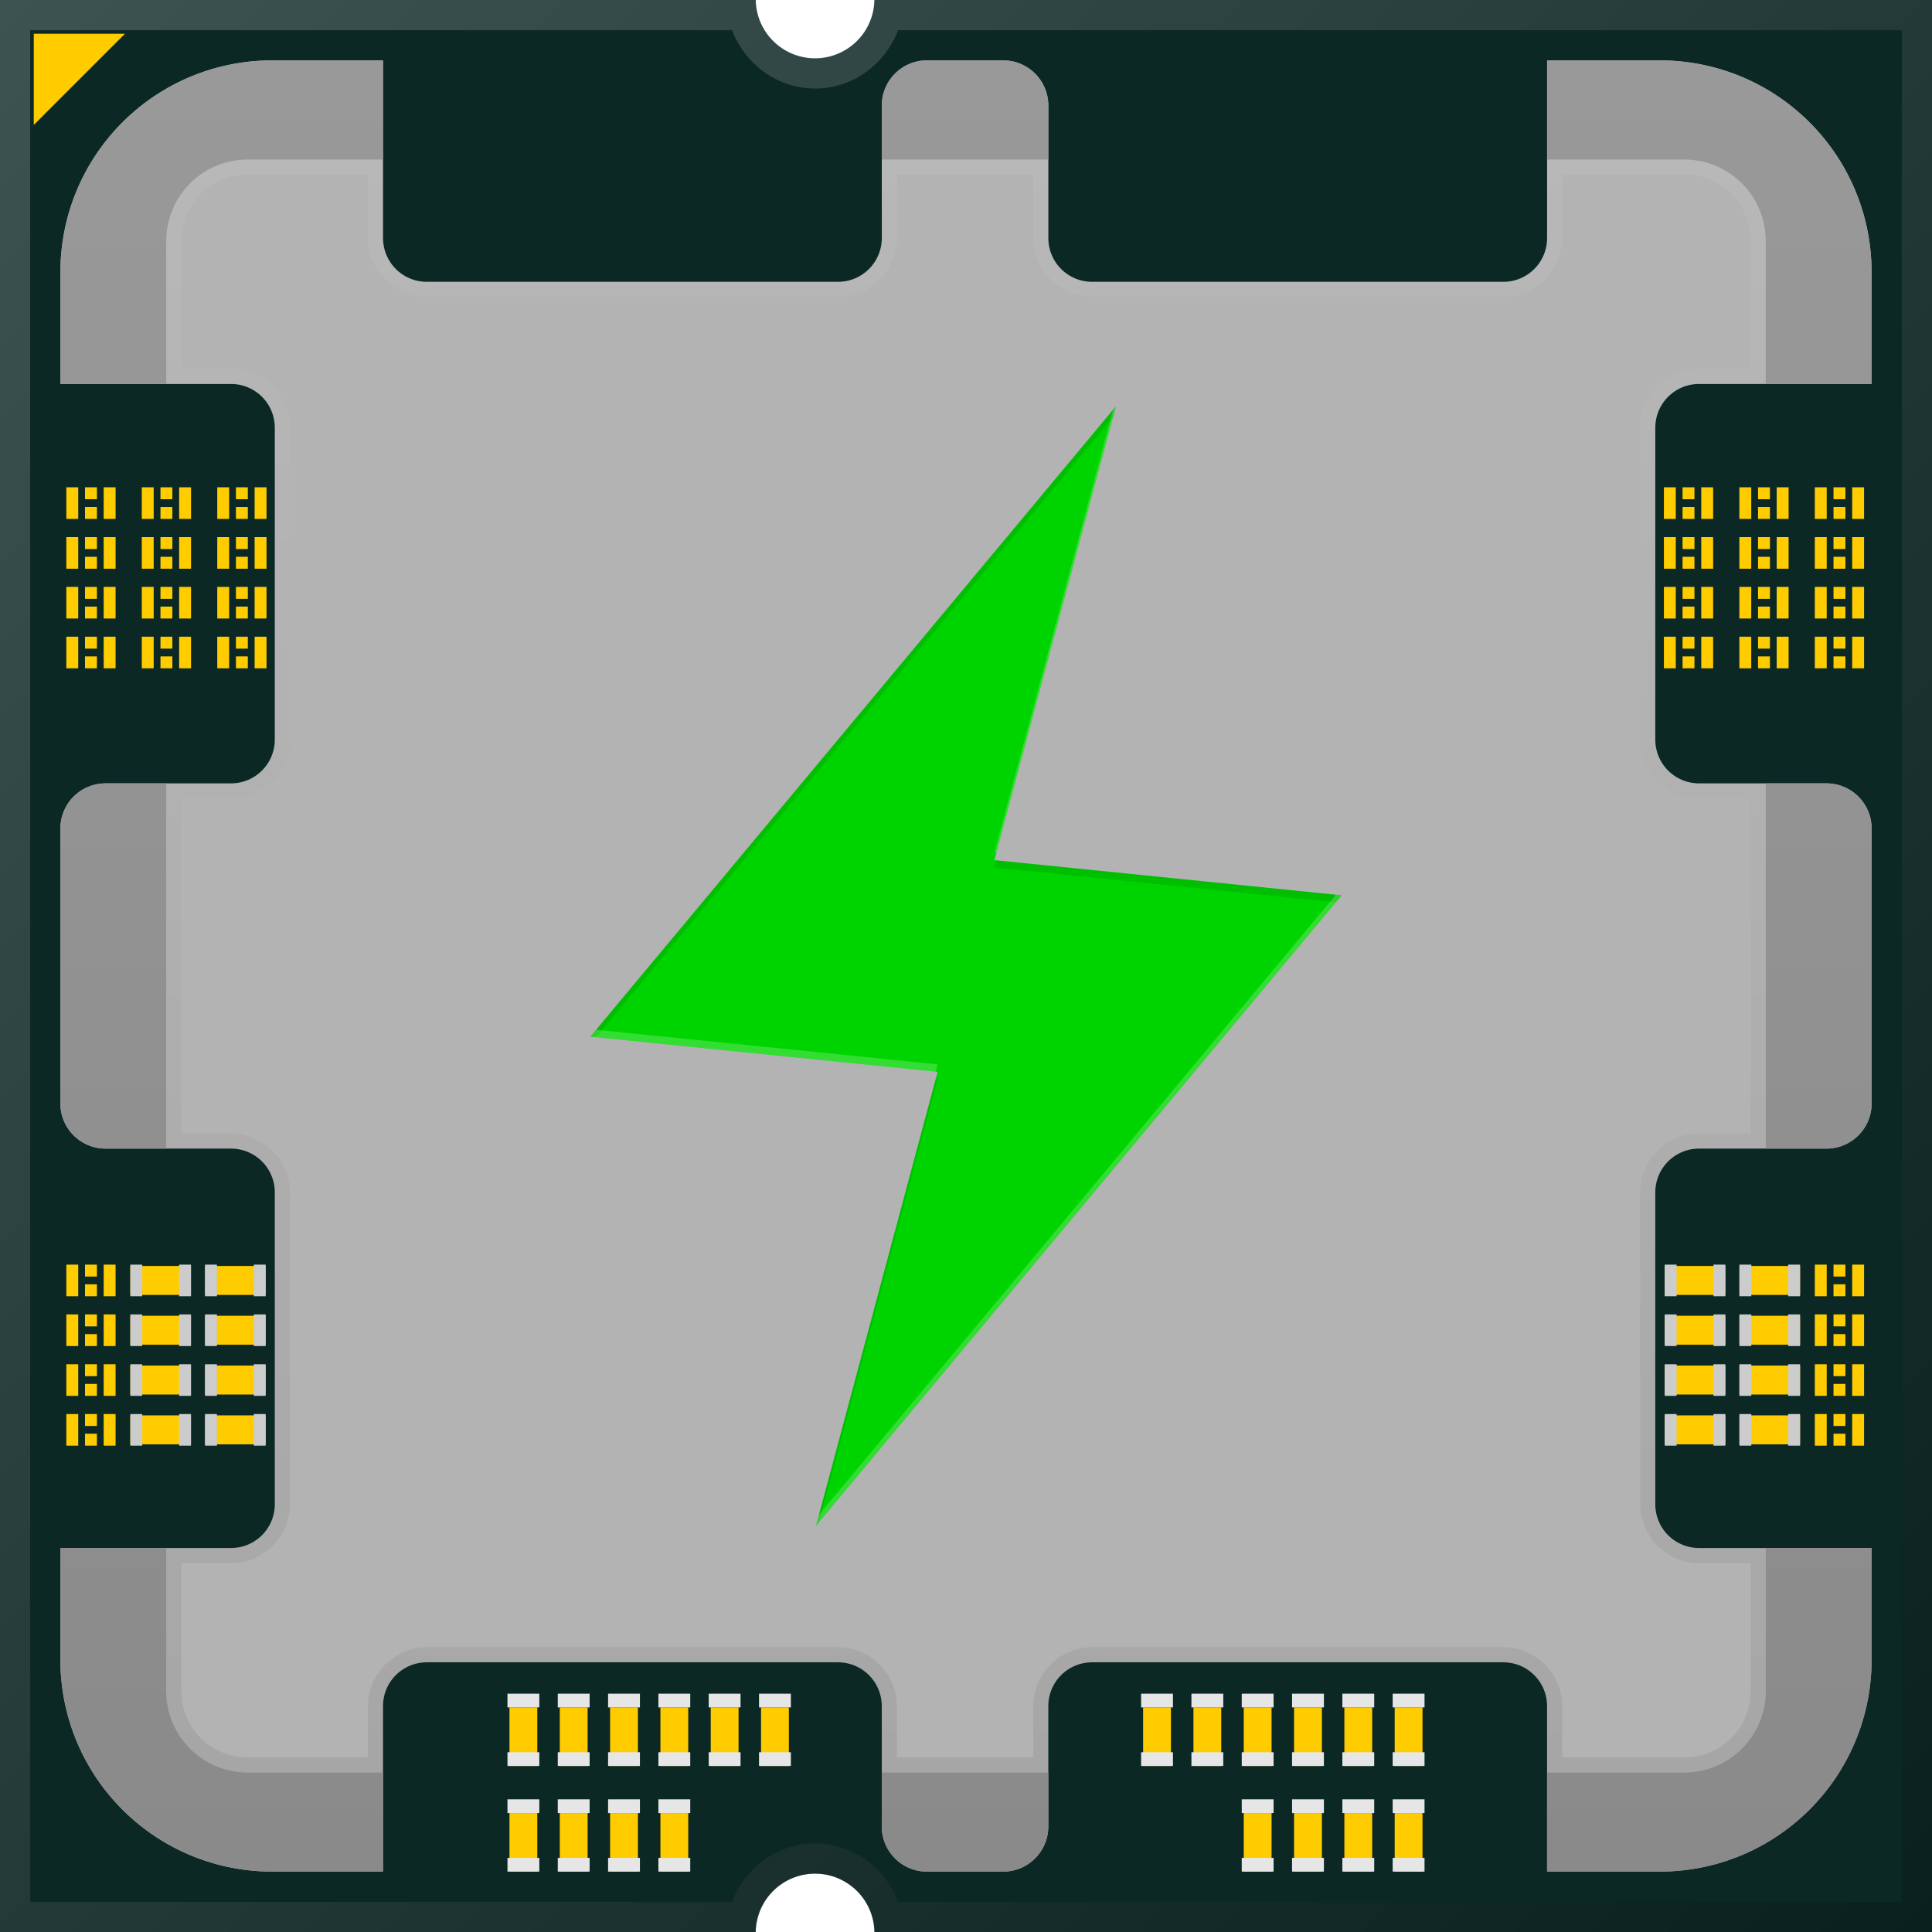 <?xml version="1.0" encoding="UTF-8" standalone="no"?>
<!-- Created with Inkscape (http://www.inkscape.org/) -->

<svg
   width="512"
   height="512"
   viewBox="0 0 135.467 135.467"
   version="1.1"
   id="svg5"
   inkscape:version="1.4.2 (ebf0e940d0, 2025-05-08)"
   sodipodi:docname="indicator-cpufreq-25.svg"
   xml:space="preserve"
   xmlns:inkscape="http://www.inkscape.org/namespaces/inkscape"
   xmlns:sodipodi="http://sodipodi.sourceforge.net/DTD/sodipodi-0.dtd"
   xmlns:xlink="http://www.w3.org/1999/xlink"
   xmlns="http://www.w3.org/2000/svg"
   xmlns:svg="http://www.w3.org/2000/svg"><sodipodi:namedview
     id="namedview7"
     pagecolor="#242424"
     bordercolor="#666666"
     borderopacity="1"
     inkscape:showpageshadow="0"
     inkscape:pageopacity="0"
     inkscape:pagecheckerboard="1"
     inkscape:deskcolor="#000000"
     inkscape:document-units="px"
     showgrid="false"
     inkscape:zoom="1.84375"
     inkscape:cx="337.08475"
     inkscape:cy="243.79661"
     inkscape:window-width="3256"
     inkscape:window-height="1080"
     inkscape:window-x="1864"
     inkscape:window-y="0"
     inkscape:window-maximized="0"
     inkscape:current-layer="layer1" /><defs
     id="defs2"><linearGradient
       id="linearGradient226"
       inkscape:collect="always"><stop
         style="stop-color:#999999;stop-opacity:1;"
         offset="0"
         id="stop226" /><stop
         style="stop-color:#8a8a8a;stop-opacity:1;"
         offset="1"
         id="stop227" /></linearGradient><linearGradient
       id="linearGradient221"
       inkscape:collect="always"><stop
         style="stop-color:#000000;stop-opacity:1;"
         offset="0"
         id="stop221" /><stop
         style="stop-color:#ffffff;stop-opacity:1;"
         offset="1"
         id="stop222" /></linearGradient><linearGradient
       id="linearGradient30"
       inkscape:collect="always"><stop
         style="stop-color:#000000;stop-opacity:1;"
         offset="0"
         id="stop30" /><stop
         style="stop-color:#ffffff;stop-opacity:1;"
         offset="1"
         id="stop31" /></linearGradient><inkscape:path-effect
       effect="fillet_chamfer"
       id="path-effect22"
       is_visible="true"
       lpeversion="1"
       nodesatellites_param="F,0,0,1,0,0,0,1 @ F,0,0,1,0,0,0,1 @ F,0,0,1,0,0,0,1 @ F,0,0,1,0,0,0,1 @ F,0,0,1,0,0,0,1 @ F,0,0,1,0,0,0,1 @ F,0,0,1,0,0,0,1 @ F,0,0,1,0,0,0,1 @ F,0,1,1,0,15.875,0,1 @ F,0,1,1,0,15.875,0,1 @ F,0,0,1,0,0,0,1 @ F,0,0,1,0,0,0,1 @ F,0,0,1,0,0,0,1 @ F,0,0,1,0,0,0,1 @ F,0,0,1,0,0,0,1 @ F,0,0,1,0,0,0,1 @ F,0,0,1,0,0,0,1 @ F,0,0,1,0,0,0,1 @ F,0,0,1,0,0,0,1 @ F,0,0,1,0,0,0,1 @ F,0,0,1,0,0,0,1 @ F,0,0,1,0,0,0,1 @ F,0,0,1,0,0,0,1 @ F,0,0,1,0,0,0,1 @ F,0,0,1,0,0,0,1 @ F,0,0,1,0,0,0,1 @ F,0,0,1,0,0,0,1 @ F,0,0,1,0,0,0,1 @ F,0,0,1,0,0,0,1 @ F,0,0,1,0,0,0,1 @ F,0,0,1,0,0,0,1 @ F,0,0,1,0,0,0,1 @ F,0,0,1,0,0,0,1 @ F,0,0,1,0,0,0,1 @ F,0,0,1,0,0,0,1 @ F,0,0,1,0,0,0,1 @ F,0,0,1,0,0,0,1 @ F,0,0,1,0,0,0,1 @ F,0,0,1,0,0,0,1 @ F,0,0,1,0,0,0,1 @ F,0,1,1,0,15.875,0,1 @ F,0,1,1,0,15.875,0,1 @ F,0,0,1,0,0,0,1 @ F,0,0,1,0,0,0,1 @ F,0,0,1,0,0,0,1 @ F,0,0,1,0,0,0,1 @ F,0,0,1,0,0,0,1 @ F,0,0,1,0,0,0,1 @ F,0,0,1,0,0,0,1 @ F,0,0,1,0,0,0,1 @ F,0,0,1,0,0,0,1 @ F,0,0,1,0,0,0,1 @ F,0,0,1,0,0,0,1 @ F,0,0,1,0,0,0,1 @ F,0,0,1,0,0,0,1 @ F,0,0,1,0,0,0,1 @ F,0,0,1,0,0,0,1 @ F,0,0,1,0,0,0,1 @ F,0,0,1,0,0,0,1 @ F,0,0,1,0,0,0,1 @ F,0,0,1,0,0,0,1 @ F,0,0,1,0,0,0,1 @ F,0,0,1,0,0,0,1 @ F,0,0,1,0,0,0,1 @ F,0,0,1,0,0,0,1"
       radius="60"
       unit="px"
       method="auto"
       mode="F"
       chamfer_steps="1"
       flexible="false"
       use_knot_distance="true"
       apply_no_radius="true"
       apply_with_radius="true"
       only_selected="true"
       hide_knots="false" /><inkscape:path-effect
       effect="fillet_chamfer"
       id="path-effect21"
       is_visible="true"
       lpeversion="1"
       nodesatellites_param="F,0,0,1,0,0,0,1 @ F,0,0,1,0,0,0,1 @ F,0,0,1,0,0,0,1 @ F,0,0,1,0,0,0,1 @ F,0,0,1,0,0,0,1 @ F,0,0,1,0,0,0,1 @ F,0,0,1,0,0,0,1 @ F,0,0,1,0,0,0,1 @ F,0,0,1,0,0,0,1 @ F,0,0,1,0,0,0,1 @ F,0,0,1,0,0,0,1 @ F,0,0,1,0,0,0,1 @ F,0,0,1,0,0,0,1 @ F,0,0,1,0,0,0,1 @ F,0,0,1,0,0,0,1 @ F,0,0,1,0,0,0,1 @ F,0,0,1,0,0,0,1 @ F,0,0,1,0,0,0,1 @ F,0,0,1,0,0,0,1 @ F,0,0,1,0,0,0,1 @ F,0,0,1,0,0,0,1 @ F,0,0,1,0,0,0,1 @ F,0,0,1,0,0,0,1 @ F,0,1,1,0,15.875,0,1 @ F,0,1,1,0,15.875,0,1 @ F,0,0,1,0,0,0,1 @ F,0,0,1,0,0,0,1 @ F,0,0,1,0,0,0,1 @ F,0,0,1,0,0,0,1 @ F,0,0,1,0,0,0,1 @ F,0,0,1,0,0,0,1 @ F,0,0,1,0,0,0,1 @ F,0,0,1,0,0,0,1 @ F,0,0,1,0,0,0,1 @ F,0,0,1,0,0,0,1 @ F,0,0,1,0,0,0,1 @ F,0,0,1,0,0,0,1 @ F,0,0,1,0,0,0,1 @ F,0,0,1,0,0,0,1 @ F,0,0,1,0,0,0,1 @ F,0,0,1,0,0,0,1 @ F,0,0,1,0,0,0,1 @ F,0,0,1,0,0,0,1 @ F,0,0,1,0,0,0,1 @ F,0,0,1,0,0,0,1 @ F,0,0,1,0,0,0,1 @ F,0,0,1,0,0,0,1 @ F,0,0,1,0,0,0,1 @ F,0,0,1,0,0,0,1 @ F,0,0,1,0,0,0,1 @ F,0,0,1,0,0,0,1 @ F,0,0,1,0,0,0,1 @ F,0,0,1,0,0,0,1 @ F,0,0,1,0,0,0,1 @ F,0,1,1,0,15.875,0,1 @ F,0,1,1,0,15.875,0,1 @ F,0,0,1,0,0,0,1 @ F,0,0,1,0,0,0,1 @ F,0,0,1,0,0,0,1 @ F,0,0,1,0,0,0,1 @ F,0,0,1,0,0,0,1"
       radius="60"
       unit="px"
       method="auto"
       mode="F"
       chamfer_steps="1"
       flexible="false"
       use_knot_distance="true"
       apply_no_radius="true"
       apply_with_radius="true"
       only_selected="true"
       hide_knots="false" /><linearGradient
       id="linearGradient9"
       inkscape:collect="always"><stop
         style="stop-color:#ffffff;stop-opacity:1;"
         offset="0"
         id="stop9" /><stop
         style="stop-color:#000000;stop-opacity:1;"
         offset="1"
         id="stop10" /></linearGradient><clipPath
       clipPathUnits="userSpaceOnUse"
       id="clipPath3"><path
         style="baseline-shift:baseline;display:inline;overflow:visible;vector-effect:none;fill:#0b2825;stroke-width:1;stroke-linecap:round;stroke-linejoin:round;stroke-miterlimit:12;paint-order:markers stroke fill;enable-background:accumulate;stop-color:#000000"
         d="M 193.155,0 H 328.621 V 135.467 H 193.155 Z"
         id="path4" /></clipPath><clipPath
       clipPathUnits="userSpaceOnUse"
       id="clipPath7"><path
         style="baseline-shift:baseline;display:inline;overflow:visible;vector-effect:none;fill:#0b2825;stroke-width:1;stroke-linecap:round;stroke-linejoin:round;stroke-miterlimit:12;paint-order:markers stroke fill;enable-background:accumulate;stop-color:#000000"
         d="m 0,0 v 135.467 h 52.989 a 4.162,4.162 0 0 1 4.161,-4.09 4.162,4.162 0 0 1 4.161,4.09 H 135.467 V 0 H 61.311 A 4.162,4.162 0 0 1 57.15,4.09 4.162,4.162 0 0 1 52.989,0 Z"
         id="path8" /></clipPath><linearGradient
       inkscape:collect="always"
       xlink:href="#linearGradient9"
       id="linearGradient10"
       x1="0"
       y1="0"
       x2="135.467"
       y2="135.467"
       gradientUnits="userSpaceOnUse" /><clipPath
       clipPathUnits="userSpaceOnUse"
       id="clipPath29"><path
         style="baseline-shift:baseline;display:inline;overflow:visible;vector-effect:none;fill:#b3b3b3;stroke-width:1;stroke-linecap:round;stroke-linejoin:round;stroke-miterlimit:12;paint-order:markers stroke fill;enable-background:accumulate;stop-color:#000000"
         d="m 158.882,-60.567 c -3.183,0 -5.732,2.549 -5.732,5.732 v 10.006 h 4.537 c 1.704,0 3.076,1.372 3.076,3.076 v 21.115 0.739 c 0,1.704 -1.372,3.076 -3.076,3.076 h -4.537 V 8.786 a 0.397,0.397 0 0 0 0,5.292e-4 h 4.537 c 1.704,0 3.076,1.372 3.076,3.076 v 0.739 21.116 c 0,1.704 -1.372,3.076 -3.076,3.076 h -11.959 v 5.29e-4 h 7.423 v 10.006 c 0,3.183 2.55,5.732 5.732,5.732 h 9.467 a 0.397,0.397 0 0 0 5.3e-4,0 v -4.65 c 0,-1.704 1.372,-3.076 3.076,-3.076 h 28.82 c 1.704,0 3.076,1.372 3.076,3.076 v 4.65 h 11.678 v -4.65 c 0,-1.704 1.372,-3.076 3.076,-3.076 h 28.82 c 1.704,0 3.076,1.372 3.076,3.076 v 4.65 h 9.599 c 3.183,0 5.732,-2.55 5.732,-5.732 V 36.794 h 7.423 v -5.29e-4 h -12.092 c -1.704,0 -3.076,-1.372 -3.076,-3.076 V 12.602 11.863 c 0,-1.704 1.372,-3.076 3.076,-3.076 h 4.669 a 0.397,0.397 0 0 0 0,-5.292e-4 V -16.823 h -4.669 c -1.704,0 -3.076,-1.372 -3.076,-3.076 v -0.739 -21.115 c 0,-1.598 1.206,-2.904 2.761,-3.061 0.104,-0.01 0.209,-0.015 0.315,-0.015 h 4.669 V -54.835 c 0,-3.183 -2.55,-5.732 -5.732,-5.732 h -9.599 v 5.501 c 0,1.704 -1.372,3.076 -3.076,3.076 h -28.82 c -1.704,0 -3.076,-1.372 -3.076,-3.076 v -5.501 h -11.678 v 5.501 c 0,1.704 -1.372,3.076 -3.076,3.076 h -28.82 c -1.704,0 -3.076,-1.372 -3.076,-3.076 v -5.501 z"
         id="path30" /></clipPath><filter
       inkscape:collect="always"
       style="color-interpolation-filters:sRGB"
       id="filter30"
       x="-0.022"
       y="-0.025"
       width="1.045"
       height="1.05"><feGaussianBlur
         inkscape:collect="always"
         stdDeviation="1.197"
         id="feGaussianBlur30" /></filter><linearGradient
       inkscape:collect="always"
       xlink:href="#linearGradient30"
       id="linearGradient31"
       x1="209.227"
       y1="59.482"
       x2="209.227"
       y2="-67.518"
       gradientUnits="userSpaceOnUse" /><linearGradient
       inkscape:collect="always"
       xlink:href="#linearGradient221"
       id="linearGradient222"
       x1="67.735"
       y1="13.21"
       x2="67.735"
       y2="122.271"
       gradientUnits="userSpaceOnUse" /><filter
       inkscape:collect="always"
       style="color-interpolation-filters:sRGB"
       id="filter222"
       x="-0.053"
       y="-0.052"
       width="1.105"
       height="1.104"><feGaussianBlur
         inkscape:collect="always"
         stdDeviation="2.393"
         id="feGaussianBlur222" /></filter><linearGradient
       inkscape:collect="always"
       xlink:href="#linearGradient226"
       id="linearGradient227"
       x1="67.667"
       y1="4.233"
       x2="67.667"
       y2="131.233"
       gradientUnits="userSpaceOnUse" /><filter
       inkscape:collect="always"
       style="color-interpolation-filters:sRGB"
       id="filter230"
       x="-0.009"
       y="-0.009"
       width="1.018"
       height="1.018"><feGaussianBlur
         inkscape:collect="always"
         stdDeviation="0.417"
         id="feGaussianBlur230" /></filter><clipPath
       clipPathUnits="userSpaceOnUse"
       id="clipPath230"><path
         id="path231"
         style="baseline-shift:baseline;display:inline;overflow:visible;opacity:1;vector-effect:none;fill:url(#linearGradient231);stroke-width:1;stroke-linecap:round;stroke-linejoin:round;stroke-miterlimit:12;paint-order:fill markers stroke;enable-background:accumulate;stop-color:#000000"
         d="m 19.116,4.233 c -8.245,0 -14.883,6.638 -14.883,14.883 V 26.922 H 11.656 V 16.916 c 0,-3.183 2.55,-5.732 5.732,-5.732 h 9.467 V 4.233 Z m 45.878,0 c -1.749,0 -3.166,1.418 -3.166,3.166 V 11.184 H 73.506 V 7.4 c 0,-1.749 -1.418,-3.166 -3.167,-3.166 z m 43.484,0 v 6.95 h 9.599 c 3.183,0 5.732,2.549 5.732,5.732 V 26.922 h 7.423 v -7.806 c 0,-8.245 -6.638,-14.883 -14.883,-14.883 z M 7.4,54.928 a 3.166,3.166 0 0 0 -3.166,3.167 v 19.276 a 3.166,3.166 0 0 0 3.166,3.167 h 4.257 a 0.397,0.397 0 0 0 0,-0.001 V 54.928 Z m 116.411,0 v 25.609 a 0.397,0.397 0 0 0 0,0.001 h 4.257 a 3.166,3.166 0 0 0 3.166,-3.167 V 58.095 a 3.166,3.166 0 0 0 -3.166,-3.167 z M 4.233,108.545 v 7.806 c 0,8.245 6.638,14.883 14.883,14.883 h 7.74 v -6.95 a 0.397,0.397 0 0 0 -5.29e-4,0 h -9.467 c -3.183,0 -5.732,-2.55 -5.732,-5.732 v -10.006 z m 119.577,0 v 10.006 c 0,3.183 -2.55,5.732 -5.732,5.732 h -9.599 v 6.95 h 7.872 c 8.245,0 14.883,-6.638 14.883,-14.883 v -7.806 z m -61.982,15.739 v 3.784 c 0,1.749 1.418,3.166 3.166,3.166 h 5.345 c 1.749,0 3.167,-1.418 3.167,-3.166 v -3.784 z" /></clipPath><linearGradient
       inkscape:collect="always"
       xlink:href="#linearGradient226"
       id="linearGradient231"
       gradientUnits="userSpaceOnUse"
       x1="67.667"
       y1="4.233"
       x2="67.667"
       y2="131.233" /></defs><g
     inkscape:label="Layer 1"
     inkscape:groupmode="layer"
     id="layer1"><path
       id="rect1"
       style="opacity:1;fill:#0b2825;stroke:none;stroke-width:4.233;stroke-linecap:round;stroke-linejoin:round;stroke-miterlimit:12;paint-order:markers stroke fill;fill-opacity:1"
       d="M 0 0 L 0 135.467 L 52.989 135.467 A 4.162 4.162 0 0 1 57.15 131.377 A 4.162 4.162 0 0 1 61.311 135.467 L 135.467 135.467 L 135.467 0 L 61.311 0 A 4.162 4.162 0 0 1 57.15 4.09 A 4.162 4.162 0 0 1 52.989 0 L 0 0 z " /><path
       id="rect5"
       style="opacity:1;fill:#ffcc00;stroke-width:4.233;stroke-linecap:round;stroke-linejoin:round;stroke-miterlimit:12;paint-order:markers stroke fill"
       d="M 2.367,2.368 H 8.762 L 2.367,8.763 Z"
       sodipodi:nodetypes="cccc" /><path
       style="baseline-shift:baseline;display:inline;overflow:visible;opacity:0.2;vector-effect:none;fill:url(#linearGradient10);stroke:none;stroke-linecap:round;stroke-linejoin:round;stroke-miterlimit:12;paint-order:markers stroke fill;enable-background:accumulate;stop-color:#000000"
       d="M 0,-2.117 A 2.117,2.117 0 0 0 -2.117,0 V 135.467 A 2.117,2.117 0 0 0 0,137.584 h 52.988 a 2.117,2.117 0 0 0 2.117,-2.08 c 0.02,-1.139 0.906,-2.01 2.045,-2.01 1.139,-10e-6 2.025,0.871 2.045,2.01 a 2.117,2.117 0 0 0 2.115,2.08 H 135.467 a 2.117,2.117 0 0 0 2.117,-2.117 V 0 A 2.117,2.117 0 0 0 135.467,-2.117 H 61.311 a 2.117,2.117 0 0 0 -2.115,2.08 c -0.02,1.139 -0.906,2.01 -2.045,2.01 -1.139,7e-6 -2.025,-0.871 -2.045,-2.01 A 2.117,2.117 0 0 0 52.988,-2.117 Z m 2.117,4.234 H 51.33 c 0.903,2.37 3.156,4.09 5.82,4.09 2.664,1.69e-5 4.918,-1.72 5.82,-4.09 H 133.35 V 133.35 H 62.971 c -0.903,-2.37 -3.156,-4.09 -5.82,-4.09 -2.664,-2e-5 -4.918,1.72 -5.82,4.09 H 2.117 Z"
       id="path6"
       clip-path="url(#clipPath7)" /><path
       id="path24"
       style="display:inline;opacity:1;fill:#b3b3b3;fill-opacity:1;stroke:none;stroke-width:4.233;stroke-linecap:round;stroke-linejoin:round;stroke-miterlimit:12;stroke-opacity:1;paint-order:markers stroke fill"
       d="m 19.116,4.233 c -8.245,0 -14.883,6.638 -14.883,14.883 v 7.806 H 16.193 c 1.704,0 3.076,1.372 3.076,3.076 v 21.115 0.739 c 0,1.704 -1.372,3.076 -3.076,3.076 H 7.4 a 3.166,3.166 0 0 0 -3.166,3.166 v 19.277 a 3.166,3.166 0 0 0 3.166,3.166 h 8.793 c 1.704,0 3.076,1.372 3.076,3.076 v 0.739 21.115 c 0,1.704 -1.372,3.076 -3.076,3.076 H 4.233 v 7.806 c 0,8.245 6.638,14.883 14.883,14.883 h 7.74 v -11.599 c 0,-1.704 1.372,-3.076 3.076,-3.076 h 28.82 c 1.704,0 3.076,1.372 3.076,3.076 v 8.433 c 0,1.749 1.418,3.166 3.166,3.166 h 5.345 c 1.749,0 3.166,-1.418 3.166,-3.166 v -8.433 c 0,-1.704 1.372,-3.076 3.076,-3.076 h 28.82 c 1.704,0 3.076,1.372 3.076,3.076 v 11.599 h 7.872 c 8.245,0 14.883,-6.638 14.883,-14.883 v -7.806 H 119.141 c -1.704,0 -3.076,-1.372 -3.076,-3.076 v -21.115 -0.739 c 0,-1.704 1.372,-3.076 3.076,-3.076 h 8.926 a 3.166,3.166 0 0 0 3.166,-3.166 v -19.277 a 3.166,3.166 0 0 0 -3.166,-3.166 h -8.926 c -1.704,0 -3.076,-1.372 -3.076,-3.076 v -0.739 -21.115 c 0,-1.598 1.206,-2.903 2.761,-3.06 0.104,-0.01 0.209,-0.016 0.315,-0.016 h 12.092 v -7.806 c 0,-8.245 -6.638,-14.883 -14.883,-14.883 h -7.872 V 16.685 c 0,1.704 -1.372,3.076 -3.076,3.076 H 76.582 c -1.704,0 -3.076,-1.372 -3.076,-3.076 V 7.4 c 0,-1.749 -1.418,-3.166 -3.166,-3.166 h -5.345 c -1.749,0 -3.166,1.418 -3.166,3.166 v 9.285 c 0,1.704 -1.372,3.076 -3.076,3.076 h -28.82 c -1.704,0 -3.076,-1.372 -3.076,-3.076 V 4.233 Z" /><path
       style="baseline-shift:baseline;display:inline;overflow:visible;opacity:0.28;vector-effect:none;fill:url(#linearGradient31);stroke-linecap:round;stroke-linejoin:round;stroke-miterlimit:12;paint-order:markers stroke fill;filter:url(#filter30);enable-background:accumulate;stop-color:#000000"
       d="m 158.883,-61.625 c -3.748,0 -6.791,3.041 -6.791,6.789 v 10.006 a 1.058,1.058 0 0 0 1.059,1.059 h 4.535 c 1.136,0 2.02,0.881 2.02,2.018 v 21.115 0.74 c 0,1.136 -0.883,2.018 -2.02,2.018 h -4.535 a 1.058,1.058 0 0 0 -1.059,1.059 v 25.607 0.002 A 1.058,1.058 0 0 0 153.15,9.846 h 4.535 c 1.136,0 2.02,0.881 2.02,2.018 v 0.738 21.115 c 0,1.136 -0.883,2.018 -2.02,2.018 h -4.535 -7.424 a 1.058,1.058 0 0 0 -1.059,1.059 1.058,1.058 0 0 0 1.059,1.059 h 6.365 v 8.947 c 0,3.748 3.043,6.791 6.791,6.791 h 9.467 a 1.058,1.058 0 0 0 1.059,-1.059 v -4.648 c 0,-1.136 0.881,-2.018 2.018,-2.018 h 28.82 c 1.136,0 2.018,0.881 2.018,2.018 v 4.648 a 1.058,1.058 0 0 0 1.059,1.059 H 215 a 1.058,1.058 0 0 0 1.059,-1.059 v -4.648 c 0,-1.136 0.881,-2.018 2.018,-2.018 h 28.82 c 1.136,0 2.018,0.881 2.018,2.018 v 4.648 a 1.058,1.058 0 0 0 1.059,1.059 h 9.6 c 3.748,0 6.791,-3.043 6.791,-6.791 v -8.947 h 6.363 a 1.058,1.058 0 0 0 1.059,-1.059 1.058,1.058 0 0 0 -1.059,-1.059 h -7.422 -4.67 c -1.136,0 -2.018,-0.881 -2.018,-2.018 V 12.602 11.863 c 0,-1.136 0.881,-2.018 2.018,-2.018 h 4.67 a 1.058,1.058 0 0 0 1.059,-1.059 v -0.002 -25.607 a 1.058,1.058 0 0 0 -1.059,-1.059 h -4.67 c -1.136,0 -2.018,-0.881 -2.018,-2.018 v -0.74 -21.115 c 0,-1.065 0.783,-1.904 1.809,-2.008 0.067,-0.007 0.136,-0.01 0.209,-0.01 h 4.67 a 1.058,1.058 0 0 0 1.059,-1.059 v -10.006 c 0,-3.748 -3.043,-6.789 -6.791,-6.789 h -9.6 a 1.058,1.058 0 0 0 -1.059,1.059 v 5.5 c 0,1.136 -0.881,2.018 -2.018,2.018 h -28.82 c -1.136,0 -2.018,-0.881 -2.018,-2.018 v -5.5 A 1.058,1.058 0 0 0 215,-61.625 h -11.678 a 1.058,1.058 0 0 0 -1.059,1.059 v 5.5 c 0,1.136 -0.881,2.018 -2.018,2.018 h -28.82 c -1.136,0 -2.018,-0.881 -2.018,-2.018 v -5.5 A 1.058,1.058 0 0 0 168.35,-61.625 Z m 0,2.115 h 8.408 v 4.443 c 0,2.272 1.862,4.135 4.135,4.135 h 28.82 c 2.272,0 4.135,-1.862 4.135,-4.135 v -4.443 h 9.561 v 4.443 c 0,2.272 1.862,4.135 4.135,4.135 h 28.82 c 2.272,0 4.135,-1.862 4.135,-4.135 v -4.443 h 8.541 c 2.618,0 4.674,2.056 4.674,4.674 v 8.949 h -3.611 c -0.14,0 -0.28,0.005 -0.42,0.02 a 1.058,1.058 0 0 0 -0.002,0 c -2.084,0.21 -3.713,1.983 -3.713,4.113 v 21.115 0.74 c 0,2.272 1.862,4.135 4.135,4.135 h 3.611 V 7.729 h -3.611 c -2.272,0 -4.135,1.862 -4.135,4.135 v 0.738 21.115 c 0,2.272 1.863,4.135 4.135,4.135 h 3.611 v 8.947 c 0,2.617 -2.056,4.676 -4.674,4.676 h -8.541 v -3.592 c 0,-2.272 -1.862,-4.135 -4.135,-4.135 h -28.82 c -2.272,0 -4.135,1.862 -4.135,4.135 v 3.592 h -9.561 v -3.592 c 0,-2.272 -1.862,-4.135 -4.135,-4.135 h -28.82 c -2.272,0 -4.135,1.862 -4.135,4.135 v 3.592 h -8.408 c -2.617,0 -4.674,-2.058 -4.674,-4.676 v -8.947 h 3.477 c 2.272,0 4.135,-1.862 4.135,-4.135 V 12.602 11.863 c 0,-2.272 -1.862,-4.135 -4.135,-4.135 h -3.477 V -15.764 h 3.477 c 2.272,0 4.135,-1.862 4.135,-4.135 v -0.74 -21.115 c 0,-2.272 -1.862,-4.133 -4.135,-4.133 h -3.477 v -8.949 c 0,-2.617 2.056,-4.674 4.674,-4.674 z"
       id="path28"
       clip-path="url(#clipPath29)"
       transform="translate(-141.493,71.751)" /><path
       id="path26"
       style="baseline-shift:baseline;display:inline;overflow:visible;opacity:1;vector-effect:none;fill:url(#linearGradient227);stroke-linecap:round;stroke-linejoin:round;stroke-miterlimit:12;paint-order:fill markers stroke;enable-background:accumulate;stop-color:#000000"
       d="m 19.116,4.233 c -8.245,0 -14.883,6.638 -14.883,14.883 v 7.806 H 11.656 V 16.916 c 0,-3.183 2.55,-5.732 5.732,-5.732 h 9.467 V 4.233 Z m 45.878,0 c -1.749,0 -3.166,1.418 -3.166,3.166 v 3.784 h 11.678 V 7.4 c 0,-1.749 -1.418,-3.166 -3.167,-3.166 z m 43.484,0 v 6.95 h 9.599 c 3.183,0 5.732,2.549 5.732,5.732 v 10.006 h 7.423 v -7.806 c 0,-8.245 -6.638,-14.883 -14.883,-14.883 z M 7.4,54.928 a 3.166,3.166 0 0 0 -3.166,3.167 v 19.276 a 3.166,3.166 0 0 0 3.166,3.167 h 4.257 a 0.397,0.397 0 0 0 0,-0.001 V 54.928 Z m 116.411,0 v 25.609 a 0.397,0.397 0 0 0 0,0.001 h 4.257 a 3.166,3.166 0 0 0 3.166,-3.167 V 58.095 a 3.166,3.166 0 0 0 -3.166,-3.167 z M 4.233,108.545 v 7.806 c 0,8.245 6.638,14.883 14.883,14.883 h 7.74 v -6.95 a 0.397,0.397 0 0 0 -5.17e-4,0 h -9.467 c -3.183,0 -5.732,-2.55 -5.732,-5.732 v -10.006 z m 119.577,0 v 10.006 c 0,3.183 -2.55,5.732 -5.732,5.732 h -9.599 v 6.95 h 7.872 c 8.245,0 14.883,-6.638 14.883,-14.883 v -7.806 z m -61.982,15.739 v 3.784 c 0,1.749 1.418,3.166 3.166,3.166 h 5.345 c 1.749,0 3.167,-1.418 3.167,-3.166 v -3.784 z" /><path
       id="path228"
       style="baseline-shift:baseline;display:inline;overflow:visible;opacity:0.4;vector-effect:none;fill:#000000;fill-opacity:1;stroke-linecap:round;stroke-linejoin:round;stroke-miterlimit:12;paint-order:markers stroke fill;filter:url(#filter230);enable-background:accumulate;stop-color:#000000"
       d="m 17.389,11.184 c -3.183,0 -5.732,2.549 -5.732,5.732 v 10.006 h 4.537 c 1.704,0 3.076,1.372 3.076,3.076 v 21.116 0.738 c 0,1.704 -1.372,3.077 -3.076,3.077 h -4.537 v 25.608 5.17e-4 h 4.537 c 1.704,0 3.076,1.372 3.076,3.076 v 0.738 21.116 c 0,1.704 -1.372,3.076 -3.076,3.076 h -4.537 v 10.006 c 0,3.183 2.55,5.732 5.732,5.732 h 9.467 5.2e-4 v -4.649 c 0,-1.704 1.372,-3.076 3.076,-3.076 h 28.82 c 1.704,0 3.076,1.372 3.076,3.076 v 4.649 h 11.678 v -4.649 c 0,-1.704 1.372,-3.076 3.076,-3.076 h 28.82 c 1.704,0 3.076,1.372 3.076,3.076 v 4.649 h 9.599 c 3.183,0 5.732,-2.55 5.732,-5.732 v -10.006 h -4.669 c -1.704,0 -3.076,-1.372 -3.076,-3.076 V 84.353 83.615 c 0,-1.704 1.372,-3.076 3.076,-3.076 h 4.669 v -10e-4 -25.608 h -4.669 c -1.704,0 -3.076,-1.373 -3.076,-3.077 V 51.114 29.998 c 0,-1.598 1.206,-2.903 2.761,-3.06 0.104,-0.01 0.209,-0.016 0.315,-0.016 h 4.669 V 16.916 c 0,-3.183 -2.55,-5.732 -5.732,-5.732 h -9.599 v 5.501 c 0,1.704 -1.372,3.076 -3.076,3.076 H 76.582 c -1.704,0 -3.076,-1.372 -3.076,-3.076 v -5.501 h -11.678 v 5.501 c 0,1.704 -1.372,3.076 -3.076,3.076 h -28.82 c -1.704,0 -3.076,-1.372 -3.076,-3.076 v -5.501 z m -0.001,0.265 h 9.203 v 5.238 c 0,1.846 1.494,3.34 3.34,3.34 h 28.82 c 1.846,0 3.342,-1.494 3.342,-3.34 v -5.238 h 11.148 v 5.238 c 0,1.846 1.494,3.34 3.34,3.34 h 28.82 c 1.846,0 3.342,-1.494 3.342,-3.34 v -5.238 h 9.334 c 3.041,0 5.469,2.427 5.469,5.468 v 9.74 h -4.404 c -0.116,0 -0.23,0.006 -0.342,0.018 -1.687,0.17 -3,1.593 -3,3.324 v 21.115 0.738 c 0,1.846 1.496,3.341 3.342,3.341 h 4.404 V 80.274 h -4.404 c -1.846,0 -3.342,1.494 -3.342,3.34 v 0.741 21.115 c 0,1.846 1.496,3.34 3.342,3.34 h 4.404 v 9.743 c 0,3.041 -2.428,5.466 -5.469,5.466 h -9.334 v -4.385 c 0,-1.846 -1.496,-3.34 -3.342,-3.34 H 76.581 c -1.846,0 -3.34,1.494 -3.34,3.34 v 4.385 h -11.148 v -4.385 c 0,-1.846 -1.496,-3.34 -3.342,-3.34 h -28.82 c -1.846,0 -3.34,1.494 -3.34,3.34 v 4.385 h -9.203 c -3.041,0 -5.467,-2.425 -5.467,-5.466 v -9.743 h 4.272 c 1.846,0 3.34,-1.494 3.34,-3.34 V 84.355 83.614 c 0,-1.846 -1.494,-3.34 -3.34,-3.34 h -4.272 V 55.194 h 4.272 c 1.846,0 3.34,-1.495 3.34,-3.341 v -0.738 -21.115 c 0,-1.846 -1.494,-3.342 -3.34,-3.342 h -4.272 v -9.74 c 0,-3.041 2.425,-5.468 5.467,-5.468 z"
       inkscape:label="undershad"
       clip-path="url(#clipPath230)" /><rect
       style="fill:#ffcc00;fill-opacity:1;stroke:none;stroke-width:2.117;stroke-linecap:round;stroke-linejoin:round;stroke-miterlimit:12;stroke-dasharray:none;stroke-opacity:1;paint-order:fill markers stroke"
       id="rect31"
       width="0.834"
       height="2.217"
       x="4.651"
       y="88.672"
       ry="0" /><rect
       style="fill:#ffcc00;fill-opacity:1;stroke:none;stroke-width:2.117;stroke-linecap:round;stroke-linejoin:round;stroke-miterlimit:12;stroke-dasharray:none;stroke-opacity:1;paint-order:fill markers stroke"
       id="rect32"
       width="0.834"
       height="2.217"
       x="7.27"
       y="88.672"
       ry="0" /><path
       id="rect33"
       style="fill:#ffcc00;fill-opacity:1;stroke:none;stroke-width:2.117;stroke-linecap:round;stroke-linejoin:round;stroke-miterlimit:12;stroke-dasharray:none;stroke-opacity:1;paint-order:fill markers stroke"
       d="m 5.96,88.672 v 0.837 H 6.795 v -0.837 z m 0,1.38 v 0.837 H 6.795 v -0.837 z" /><rect
       style="fill:#ffcc00;fill-opacity:1;stroke:none;stroke-width:2.117;stroke-linecap:round;stroke-linejoin:round;stroke-miterlimit:12;stroke-dasharray:none;stroke-opacity:1;paint-order:fill markers stroke"
       id="rect34"
       width="4.252"
       height="2.03"
       x="9.139"
       y="88.766" /><rect
       style="fill:#cccccc;fill-opacity:1;stroke:none;stroke-width:2.117;stroke-linecap:round;stroke-linejoin:round;stroke-miterlimit:12;stroke-dasharray:none;stroke-opacity:1;paint-order:fill markers stroke"
       id="rect35"
       width="0.834"
       height="2.217"
       x="9.139"
       y="88.672"
       ry="0" /><rect
       style="fill:#cccccc;fill-opacity:1;stroke:none;stroke-width:2.117;stroke-linecap:round;stroke-linejoin:round;stroke-miterlimit:12;stroke-dasharray:none;stroke-opacity:1;paint-order:fill markers stroke"
       id="rect36"
       width="0.834"
       height="2.217"
       x="12.557"
       y="88.672"
       ry="0" /><rect
       style="fill:#ffcc00;fill-opacity:1;stroke:none;stroke-width:2.117;stroke-linecap:round;stroke-linejoin:round;stroke-miterlimit:12;stroke-dasharray:none;stroke-opacity:1;paint-order:fill markers stroke"
       id="rect37"
       width="4.252"
       height="2.03"
       x="14.377"
       y="88.766" /><rect
       style="fill:#cccccc;fill-opacity:1;stroke:none;stroke-width:2.117;stroke-linecap:round;stroke-linejoin:round;stroke-miterlimit:12;stroke-dasharray:none;stroke-opacity:1;paint-order:fill markers stroke"
       id="rect38"
       width="0.834"
       height="2.217"
       x="14.377"
       y="88.672"
       ry="0" /><rect
       style="fill:#cccccc;fill-opacity:1;stroke:none;stroke-width:2.117;stroke-linecap:round;stroke-linejoin:round;stroke-miterlimit:12;stroke-dasharray:none;stroke-opacity:1;paint-order:fill markers stroke"
       id="rect39"
       width="0.834"
       height="2.217"
       x="17.795"
       y="88.672"
       ry="0" /><rect
       style="fill:#ffcc00;fill-opacity:1;stroke:none;stroke-width:2.117;stroke-linecap:round;stroke-linejoin:round;stroke-miterlimit:12;stroke-dasharray:none;stroke-opacity:1;paint-order:fill markers stroke"
       id="rect40"
       width="0.834"
       height="2.217"
       x="4.651"
       y="92.164"
       ry="0" /><rect
       style="fill:#ffcc00;fill-opacity:1;stroke:none;stroke-width:2.117;stroke-linecap:round;stroke-linejoin:round;stroke-miterlimit:12;stroke-dasharray:none;stroke-opacity:1;paint-order:fill markers stroke"
       id="rect41"
       width="0.834"
       height="2.217"
       x="7.27"
       y="92.164"
       ry="0" /><path
       id="path41"
       style="fill:#ffcc00;fill-opacity:1;stroke:none;stroke-width:2.117;stroke-linecap:round;stroke-linejoin:round;stroke-miterlimit:12;stroke-dasharray:none;stroke-opacity:1;paint-order:fill markers stroke"
       d="m 5.96,92.164 v 0.837 H 6.795 v -0.837 z m 0,1.38 v 0.837 H 6.795 v -0.837 z" /><rect
       style="fill:#ffcc00;fill-opacity:1;stroke:none;stroke-width:2.117;stroke-linecap:round;stroke-linejoin:round;stroke-miterlimit:12;stroke-dasharray:none;stroke-opacity:1;paint-order:fill markers stroke"
       id="rect42"
       width="4.252"
       height="2.03"
       x="9.139"
       y="92.258" /><rect
       style="fill:#cccccc;fill-opacity:1;stroke:none;stroke-width:2.117;stroke-linecap:round;stroke-linejoin:round;stroke-miterlimit:12;stroke-dasharray:none;stroke-opacity:1;paint-order:fill markers stroke"
       id="rect43"
       width="0.834"
       height="2.217"
       x="9.139"
       y="92.164"
       ry="0" /><rect
       style="fill:#cccccc;fill-opacity:1;stroke:none;stroke-width:2.117;stroke-linecap:round;stroke-linejoin:round;stroke-miterlimit:12;stroke-dasharray:none;stroke-opacity:1;paint-order:fill markers stroke"
       id="rect44"
       width="0.834"
       height="2.217"
       x="12.557"
       y="92.164"
       ry="0" /><rect
       style="fill:#ffcc00;fill-opacity:1;stroke:none;stroke-width:2.117;stroke-linecap:round;stroke-linejoin:round;stroke-miterlimit:12;stroke-dasharray:none;stroke-opacity:1;paint-order:fill markers stroke"
       id="rect45"
       width="4.252"
       height="2.03"
       x="14.377"
       y="92.258" /><rect
       style="fill:#cccccc;fill-opacity:1;stroke:none;stroke-width:2.117;stroke-linecap:round;stroke-linejoin:round;stroke-miterlimit:12;stroke-dasharray:none;stroke-opacity:1;paint-order:fill markers stroke"
       id="rect46"
       width="0.834"
       height="2.217"
       x="14.377"
       y="92.164"
       ry="0" /><rect
       style="fill:#cccccc;fill-opacity:1;stroke:none;stroke-width:2.117;stroke-linecap:round;stroke-linejoin:round;stroke-miterlimit:12;stroke-dasharray:none;stroke-opacity:1;paint-order:fill markers stroke"
       id="rect47"
       width="0.834"
       height="2.217"
       x="17.795"
       y="92.164"
       ry="0" /><rect
       style="fill:#ffcc00;fill-opacity:1;stroke:none;stroke-width:2.117;stroke-linecap:round;stroke-linejoin:round;stroke-miterlimit:12;stroke-dasharray:none;stroke-opacity:1;paint-order:fill markers stroke"
       id="rect48"
       width="0.834"
       height="2.217"
       x="4.651"
       y="95.657"
       ry="0" /><rect
       style="fill:#ffcc00;fill-opacity:1;stroke:none;stroke-width:2.117;stroke-linecap:round;stroke-linejoin:round;stroke-miterlimit:12;stroke-dasharray:none;stroke-opacity:1;paint-order:fill markers stroke"
       id="rect49"
       width="0.834"
       height="2.217"
       x="7.27"
       y="95.657"
       ry="0" /><path
       id="path49"
       style="fill:#ffcc00;fill-opacity:1;stroke:none;stroke-width:2.117;stroke-linecap:round;stroke-linejoin:round;stroke-miterlimit:12;stroke-dasharray:none;stroke-opacity:1;paint-order:fill markers stroke"
       d="m 5.96,95.656 v 0.837 H 6.795 v -0.837 z m 0,1.38 V 97.873 H 6.795 v -0.837 z" /><rect
       style="fill:#ffcc00;fill-opacity:1;stroke:none;stroke-width:2.117;stroke-linecap:round;stroke-linejoin:round;stroke-miterlimit:12;stroke-dasharray:none;stroke-opacity:1;paint-order:fill markers stroke"
       id="rect50"
       width="4.252"
       height="2.03"
       x="9.139"
       y="95.75" /><rect
       style="fill:#cccccc;fill-opacity:1;stroke:none;stroke-width:2.117;stroke-linecap:round;stroke-linejoin:round;stroke-miterlimit:12;stroke-dasharray:none;stroke-opacity:1;paint-order:fill markers stroke"
       id="rect51"
       width="0.834"
       height="2.217"
       x="9.139"
       y="95.657"
       ry="0" /><rect
       style="fill:#cccccc;fill-opacity:1;stroke:none;stroke-width:2.117;stroke-linecap:round;stroke-linejoin:round;stroke-miterlimit:12;stroke-dasharray:none;stroke-opacity:1;paint-order:fill markers stroke"
       id="rect52"
       width="0.834"
       height="2.217"
       x="12.557"
       y="95.657"
       ry="0" /><rect
       style="fill:#ffcc00;fill-opacity:1;stroke:none;stroke-width:2.117;stroke-linecap:round;stroke-linejoin:round;stroke-miterlimit:12;stroke-dasharray:none;stroke-opacity:1;paint-order:fill markers stroke"
       id="rect53"
       width="4.252"
       height="2.03"
       x="14.377"
       y="95.75" /><rect
       style="fill:#cccccc;fill-opacity:1;stroke:none;stroke-width:2.117;stroke-linecap:round;stroke-linejoin:round;stroke-miterlimit:12;stroke-dasharray:none;stroke-opacity:1;paint-order:fill markers stroke"
       id="rect54"
       width="0.834"
       height="2.217"
       x="14.377"
       y="95.657"
       ry="0" /><rect
       style="fill:#cccccc;fill-opacity:1;stroke:none;stroke-width:2.117;stroke-linecap:round;stroke-linejoin:round;stroke-miterlimit:12;stroke-dasharray:none;stroke-opacity:1;paint-order:fill markers stroke"
       id="rect55"
       width="0.834"
       height="2.217"
       x="17.795"
       y="95.657"
       ry="0" /><rect
       style="fill:#ffcc00;fill-opacity:1;stroke:none;stroke-width:2.117;stroke-linecap:round;stroke-linejoin:round;stroke-miterlimit:12;stroke-dasharray:none;stroke-opacity:1;paint-order:fill markers stroke"
       id="rect56"
       width="0.834"
       height="2.217"
       x="4.651"
       y="99.149"
       ry="0" /><rect
       style="fill:#ffcc00;fill-opacity:1;stroke:none;stroke-width:2.117;stroke-linecap:round;stroke-linejoin:round;stroke-miterlimit:12;stroke-dasharray:none;stroke-opacity:1;paint-order:fill markers stroke"
       id="rect57"
       width="0.834"
       height="2.217"
       x="7.27"
       y="99.149"
       ry="0" /><path
       id="path57"
       style="fill:#ffcc00;fill-opacity:1;stroke:none;stroke-width:2.117;stroke-linecap:round;stroke-linejoin:round;stroke-miterlimit:12;stroke-dasharray:none;stroke-opacity:1;paint-order:fill markers stroke"
       d="m 5.96,99.149 v 0.837 H 6.795 v -0.837 z m 0,1.38 v 0.837 H 6.795 v -0.837 z" /><rect
       style="fill:#ffcc00;fill-opacity:1;stroke:none;stroke-width:2.117;stroke-linecap:round;stroke-linejoin:round;stroke-miterlimit:12;stroke-dasharray:none;stroke-opacity:1;paint-order:fill markers stroke"
       id="rect58"
       width="4.252"
       height="2.03"
       x="9.139"
       y="99.242" /><rect
       style="fill:#cccccc;fill-opacity:1;stroke:none;stroke-width:2.117;stroke-linecap:round;stroke-linejoin:round;stroke-miterlimit:12;stroke-dasharray:none;stroke-opacity:1;paint-order:fill markers stroke"
       id="rect59"
       width="0.834"
       height="2.217"
       x="9.139"
       y="99.149"
       ry="0" /><rect
       style="fill:#cccccc;fill-opacity:1;stroke:none;stroke-width:2.117;stroke-linecap:round;stroke-linejoin:round;stroke-miterlimit:12;stroke-dasharray:none;stroke-opacity:1;paint-order:fill markers stroke"
       id="rect60"
       width="0.834"
       height="2.217"
       x="12.557"
       y="99.149"
       ry="0" /><rect
       style="fill:#ffcc00;fill-opacity:1;stroke:none;stroke-width:2.117;stroke-linecap:round;stroke-linejoin:round;stroke-miterlimit:12;stroke-dasharray:none;stroke-opacity:1;paint-order:fill markers stroke"
       id="rect61"
       width="4.252"
       height="2.03"
       x="14.377"
       y="99.242" /><rect
       style="fill:#cccccc;fill-opacity:1;stroke:none;stroke-width:2.117;stroke-linecap:round;stroke-linejoin:round;stroke-miterlimit:12;stroke-dasharray:none;stroke-opacity:1;paint-order:fill markers stroke"
       id="rect62"
       width="0.834"
       height="2.217"
       x="14.377"
       y="99.149"
       ry="0" /><rect
       style="fill:#cccccc;fill-opacity:1;stroke:none;stroke-width:2.117;stroke-linecap:round;stroke-linejoin:round;stroke-miterlimit:12;stroke-dasharray:none;stroke-opacity:1;paint-order:fill markers stroke"
       id="rect63"
       width="0.834"
       height="2.217"
       x="17.795"
       y="99.149"
       ry="0" /><rect
       style="fill:#ffcc00;fill-opacity:1;stroke:none;stroke-width:2.117;stroke-linecap:round;stroke-linejoin:round;stroke-miterlimit:12;stroke-dasharray:none;stroke-opacity:1;paint-order:fill markers stroke"
       id="rect64"
       width="0.834"
       height="2.217"
       x="-130.704"
       y="88.672"
       ry="0"
       transform="scale(-1,1)" /><rect
       style="fill:#ffcc00;fill-opacity:1;stroke:none;stroke-width:2.117;stroke-linecap:round;stroke-linejoin:round;stroke-miterlimit:12;stroke-dasharray:none;stroke-opacity:1;paint-order:fill markers stroke"
       id="rect65"
       width="0.834"
       height="2.217"
       x="-128.085"
       y="88.672"
       ry="0"
       transform="scale(-1,1)" /><path
       id="path65"
       style="fill:#ffcc00;fill-opacity:1;stroke:none;stroke-width:2.117;stroke-linecap:round;stroke-linejoin:round;stroke-miterlimit:12;stroke-dasharray:none;stroke-opacity:1;paint-order:fill markers stroke"
       d="m 129.395,88.672 v 0.837 h -0.834 v -0.837 z m 0,1.38 v 0.837 h -0.834 v -0.837 z" /><rect
       style="fill:#ffcc00;fill-opacity:1;stroke:none;stroke-width:2.117;stroke-linecap:round;stroke-linejoin:round;stroke-miterlimit:12;stroke-dasharray:none;stroke-opacity:1;paint-order:fill markers stroke"
       id="rect66"
       width="4.252"
       height="2.03"
       x="-126.216"
       y="88.766"
       transform="scale(-1,1)" /><rect
       style="fill:#cccccc;fill-opacity:1;stroke:none;stroke-width:2.117;stroke-linecap:round;stroke-linejoin:round;stroke-miterlimit:12;stroke-dasharray:none;stroke-opacity:1;paint-order:fill markers stroke"
       id="rect67"
       width="0.834"
       height="2.217"
       x="-126.216"
       y="88.672"
       ry="0"
       transform="scale(-1,1)" /><rect
       style="fill:#cccccc;fill-opacity:1;stroke:none;stroke-width:2.117;stroke-linecap:round;stroke-linejoin:round;stroke-miterlimit:12;stroke-dasharray:none;stroke-opacity:1;paint-order:fill markers stroke"
       id="rect68"
       width="0.834"
       height="2.217"
       x="-122.798"
       y="88.672"
       ry="0"
       transform="scale(-1,1)" /><rect
       style="fill:#ffcc00;fill-opacity:1;stroke:none;stroke-width:2.117;stroke-linecap:round;stroke-linejoin:round;stroke-miterlimit:12;stroke-dasharray:none;stroke-opacity:1;paint-order:fill markers stroke"
       id="rect69"
       width="4.252"
       height="2.03"
       x="-120.978"
       y="88.766"
       transform="scale(-1,1)" /><rect
       style="fill:#cccccc;fill-opacity:1;stroke:none;stroke-width:2.117;stroke-linecap:round;stroke-linejoin:round;stroke-miterlimit:12;stroke-dasharray:none;stroke-opacity:1;paint-order:fill markers stroke"
       id="rect70"
       width="0.834"
       height="2.217"
       x="-120.978"
       y="88.672"
       ry="0"
       transform="scale(-1,1)" /><rect
       style="fill:#cccccc;fill-opacity:1;stroke:none;stroke-width:2.117;stroke-linecap:round;stroke-linejoin:round;stroke-miterlimit:12;stroke-dasharray:none;stroke-opacity:1;paint-order:fill markers stroke"
       id="rect71"
       width="0.834"
       height="2.217"
       x="-117.56"
       y="88.672"
       ry="0"
       transform="scale(-1,1)" /><rect
       style="fill:#ffcc00;fill-opacity:1;stroke:none;stroke-width:2.117;stroke-linecap:round;stroke-linejoin:round;stroke-miterlimit:12;stroke-dasharray:none;stroke-opacity:1;paint-order:fill markers stroke"
       id="rect72"
       width="0.834"
       height="2.217"
       x="-130.704"
       y="92.164"
       ry="0"
       transform="scale(-1,1)" /><rect
       style="fill:#ffcc00;fill-opacity:1;stroke:none;stroke-width:2.117;stroke-linecap:round;stroke-linejoin:round;stroke-miterlimit:12;stroke-dasharray:none;stroke-opacity:1;paint-order:fill markers stroke"
       id="rect73"
       width="0.834"
       height="2.217"
       x="-128.085"
       y="92.164"
       ry="0"
       transform="scale(-1,1)" /><path
       id="path73"
       style="fill:#ffcc00;fill-opacity:1;stroke:none;stroke-width:2.117;stroke-linecap:round;stroke-linejoin:round;stroke-miterlimit:12;stroke-dasharray:none;stroke-opacity:1;paint-order:fill markers stroke"
       d="m 129.395,92.164 v 0.837 h -0.834 v -0.837 z m 0,1.38 v 0.837 h -0.834 v -0.837 z" /><rect
       style="fill:#ffcc00;fill-opacity:1;stroke:none;stroke-width:2.117;stroke-linecap:round;stroke-linejoin:round;stroke-miterlimit:12;stroke-dasharray:none;stroke-opacity:1;paint-order:fill markers stroke"
       id="rect74"
       width="4.252"
       height="2.03"
       x="-126.216"
       y="92.258"
       transform="scale(-1,1)" /><rect
       style="fill:#cccccc;fill-opacity:1;stroke:none;stroke-width:2.117;stroke-linecap:round;stroke-linejoin:round;stroke-miterlimit:12;stroke-dasharray:none;stroke-opacity:1;paint-order:fill markers stroke"
       id="rect75"
       width="0.834"
       height="2.217"
       x="-126.216"
       y="92.164"
       ry="0"
       transform="scale(-1,1)" /><rect
       style="fill:#cccccc;fill-opacity:1;stroke:none;stroke-width:2.117;stroke-linecap:round;stroke-linejoin:round;stroke-miterlimit:12;stroke-dasharray:none;stroke-opacity:1;paint-order:fill markers stroke"
       id="rect76"
       width="0.834"
       height="2.217"
       x="-122.798"
       y="92.164"
       ry="0"
       transform="scale(-1,1)" /><rect
       style="fill:#ffcc00;fill-opacity:1;stroke:none;stroke-width:2.117;stroke-linecap:round;stroke-linejoin:round;stroke-miterlimit:12;stroke-dasharray:none;stroke-opacity:1;paint-order:fill markers stroke"
       id="rect77"
       width="4.252"
       height="2.03"
       x="-120.978"
       y="92.258"
       transform="scale(-1,1)" /><rect
       style="fill:#cccccc;fill-opacity:1;stroke:none;stroke-width:2.117;stroke-linecap:round;stroke-linejoin:round;stroke-miterlimit:12;stroke-dasharray:none;stroke-opacity:1;paint-order:fill markers stroke"
       id="rect78"
       width="0.834"
       height="2.217"
       x="-120.978"
       y="92.164"
       ry="0"
       transform="scale(-1,1)" /><rect
       style="fill:#cccccc;fill-opacity:1;stroke:none;stroke-width:2.117;stroke-linecap:round;stroke-linejoin:round;stroke-miterlimit:12;stroke-dasharray:none;stroke-opacity:1;paint-order:fill markers stroke"
       id="rect79"
       width="0.834"
       height="2.217"
       x="-117.56"
       y="92.164"
       ry="0"
       transform="scale(-1,1)" /><rect
       style="fill:#ffcc00;fill-opacity:1;stroke:none;stroke-width:2.117;stroke-linecap:round;stroke-linejoin:round;stroke-miterlimit:12;stroke-dasharray:none;stroke-opacity:1;paint-order:fill markers stroke"
       id="rect80"
       width="0.834"
       height="2.217"
       x="-130.704"
       y="95.657"
       ry="0"
       transform="scale(-1,1)" /><rect
       style="fill:#ffcc00;fill-opacity:1;stroke:none;stroke-width:2.117;stroke-linecap:round;stroke-linejoin:round;stroke-miterlimit:12;stroke-dasharray:none;stroke-opacity:1;paint-order:fill markers stroke"
       id="rect81"
       width="0.834"
       height="2.217"
       x="-128.085"
       y="95.657"
       ry="0"
       transform="scale(-1,1)" /><path
       id="path81"
       style="fill:#ffcc00;fill-opacity:1;stroke:none;stroke-width:2.117;stroke-linecap:round;stroke-linejoin:round;stroke-miterlimit:12;stroke-dasharray:none;stroke-opacity:1;paint-order:fill markers stroke"
       d="m 129.395,95.656 v 0.837 h -0.834 v -0.837 z m 0,1.38 v 0.837 h -0.834 v -0.837 z" /><rect
       style="fill:#ffcc00;fill-opacity:1;stroke:none;stroke-width:2.117;stroke-linecap:round;stroke-linejoin:round;stroke-miterlimit:12;stroke-dasharray:none;stroke-opacity:1;paint-order:fill markers stroke"
       id="rect82"
       width="4.252"
       height="2.03"
       x="-126.216"
       y="95.75"
       transform="scale(-1,1)" /><rect
       style="fill:#cccccc;fill-opacity:1;stroke:none;stroke-width:2.117;stroke-linecap:round;stroke-linejoin:round;stroke-miterlimit:12;stroke-dasharray:none;stroke-opacity:1;paint-order:fill markers stroke"
       id="rect83"
       width="0.834"
       height="2.217"
       x="-126.216"
       y="95.657"
       ry="0"
       transform="scale(-1,1)" /><rect
       style="fill:#cccccc;fill-opacity:1;stroke:none;stroke-width:2.117;stroke-linecap:round;stroke-linejoin:round;stroke-miterlimit:12;stroke-dasharray:none;stroke-opacity:1;paint-order:fill markers stroke"
       id="rect84"
       width="0.834"
       height="2.217"
       x="-122.798"
       y="95.657"
       ry="0"
       transform="scale(-1,1)" /><rect
       style="fill:#ffcc00;fill-opacity:1;stroke:none;stroke-width:2.117;stroke-linecap:round;stroke-linejoin:round;stroke-miterlimit:12;stroke-dasharray:none;stroke-opacity:1;paint-order:fill markers stroke"
       id="rect85"
       width="4.252"
       height="2.03"
       x="-120.978"
       y="95.75"
       transform="scale(-1,1)" /><rect
       style="fill:#cccccc;fill-opacity:1;stroke:none;stroke-width:2.117;stroke-linecap:round;stroke-linejoin:round;stroke-miterlimit:12;stroke-dasharray:none;stroke-opacity:1;paint-order:fill markers stroke"
       id="rect86"
       width="0.834"
       height="2.217"
       x="-120.978"
       y="95.657"
       ry="0"
       transform="scale(-1,1)" /><rect
       style="fill:#cccccc;fill-opacity:1;stroke:none;stroke-width:2.117;stroke-linecap:round;stroke-linejoin:round;stroke-miterlimit:12;stroke-dasharray:none;stroke-opacity:1;paint-order:fill markers stroke"
       id="rect87"
       width="0.834"
       height="2.217"
       x="-117.56"
       y="95.657"
       ry="0"
       transform="scale(-1,1)" /><rect
       style="fill:#ffcc00;fill-opacity:1;stroke:none;stroke-width:2.117;stroke-linecap:round;stroke-linejoin:round;stroke-miterlimit:12;stroke-dasharray:none;stroke-opacity:1;paint-order:fill markers stroke"
       id="rect88"
       width="0.834"
       height="2.217"
       x="-130.704"
       y="99.149"
       ry="0"
       transform="scale(-1,1)" /><rect
       style="fill:#ffcc00;fill-opacity:1;stroke:none;stroke-width:2.117;stroke-linecap:round;stroke-linejoin:round;stroke-miterlimit:12;stroke-dasharray:none;stroke-opacity:1;paint-order:fill markers stroke"
       id="rect89"
       width="0.834"
       height="2.217"
       x="-128.085"
       y="99.149"
       ry="0"
       transform="scale(-1,1)" /><path
       id="path89"
       style="fill:#ffcc00;fill-opacity:1;stroke:none;stroke-width:2.117;stroke-linecap:round;stroke-linejoin:round;stroke-miterlimit:12;stroke-dasharray:none;stroke-opacity:1;paint-order:fill markers stroke"
       d="m 129.395,99.149 v 0.837 h -0.834 v -0.837 z m 0,1.38 v 0.837 h -0.834 v -0.837 z" /><rect
       style="fill:#ffcc00;fill-opacity:1;stroke:none;stroke-width:2.117;stroke-linecap:round;stroke-linejoin:round;stroke-miterlimit:12;stroke-dasharray:none;stroke-opacity:1;paint-order:fill markers stroke"
       id="rect90"
       width="4.252"
       height="2.03"
       x="-126.216"
       y="99.242"
       transform="scale(-1,1)" /><rect
       style="fill:#cccccc;fill-opacity:1;stroke:none;stroke-width:2.117;stroke-linecap:round;stroke-linejoin:round;stroke-miterlimit:12;stroke-dasharray:none;stroke-opacity:1;paint-order:fill markers stroke"
       id="rect91"
       width="0.834"
       height="2.217"
       x="-126.216"
       y="99.149"
       ry="0"
       transform="scale(-1,1)" /><rect
       style="fill:#cccccc;fill-opacity:1;stroke:none;stroke-width:2.117;stroke-linecap:round;stroke-linejoin:round;stroke-miterlimit:12;stroke-dasharray:none;stroke-opacity:1;paint-order:fill markers stroke"
       id="rect92"
       width="0.834"
       height="2.217"
       x="-122.798"
       y="99.149"
       ry="0"
       transform="scale(-1,1)" /><rect
       style="fill:#ffcc00;fill-opacity:1;stroke:none;stroke-width:2.117;stroke-linecap:round;stroke-linejoin:round;stroke-miterlimit:12;stroke-dasharray:none;stroke-opacity:1;paint-order:fill markers stroke"
       id="rect93"
       width="4.252"
       height="2.03"
       x="-120.978"
       y="99.242"
       transform="scale(-1,1)" /><rect
       style="fill:#cccccc;fill-opacity:1;stroke:none;stroke-width:2.117;stroke-linecap:round;stroke-linejoin:round;stroke-miterlimit:12;stroke-dasharray:none;stroke-opacity:1;paint-order:fill markers stroke"
       id="rect94"
       width="0.834"
       height="2.217"
       x="-120.978"
       y="99.149"
       ry="0"
       transform="scale(-1,1)" /><rect
       style="fill:#cccccc;fill-opacity:1;stroke:none;stroke-width:2.117;stroke-linecap:round;stroke-linejoin:round;stroke-miterlimit:12;stroke-dasharray:none;stroke-opacity:1;paint-order:fill markers stroke"
       id="rect95"
       width="0.834"
       height="2.217"
       x="-117.56"
       y="99.149"
       ry="0"
       transform="scale(-1,1)" /><rect
       style="fill:#ffcc00;fill-opacity:1;stroke:none;stroke-width:2.117;stroke-linecap:round;stroke-linejoin:round;stroke-miterlimit:12;stroke-dasharray:none;stroke-opacity:1;paint-order:fill markers stroke"
       id="rect96"
       width="0.834"
       height="2.217"
       x="4.651"
       y="34.168"
       ry="0" /><rect
       style="fill:#ffcc00;fill-opacity:1;stroke:none;stroke-width:2.117;stroke-linecap:round;stroke-linejoin:round;stroke-miterlimit:12;stroke-dasharray:none;stroke-opacity:1;paint-order:fill markers stroke"
       id="rect97"
       width="0.834"
       height="2.217"
       x="7.27"
       y="34.168"
       ry="0" /><path
       id="path97"
       style="fill:#ffcc00;fill-opacity:1;stroke:none;stroke-width:2.117;stroke-linecap:round;stroke-linejoin:round;stroke-miterlimit:12;stroke-dasharray:none;stroke-opacity:1;paint-order:fill markers stroke"
       d="m 5.96,34.168 v 0.837 H 6.795 v -0.837 z m 0,1.38 v 0.837 H 6.795 v -0.837 z" /><rect
       style="fill:#ffcc00;fill-opacity:1;stroke:none;stroke-width:2.117;stroke-linecap:round;stroke-linejoin:round;stroke-miterlimit:12;stroke-dasharray:none;stroke-opacity:1;paint-order:fill markers stroke"
       id="rect98"
       width="0.834"
       height="2.217"
       x="4.651"
       y="37.66"
       ry="0" /><rect
       style="fill:#ffcc00;fill-opacity:1;stroke:none;stroke-width:2.117;stroke-linecap:round;stroke-linejoin:round;stroke-miterlimit:12;stroke-dasharray:none;stroke-opacity:1;paint-order:fill markers stroke"
       id="rect99"
       width="0.834"
       height="2.217"
       x="7.27"
       y="37.66"
       ry="0" /><path
       id="path99"
       style="fill:#ffcc00;fill-opacity:1;stroke:none;stroke-width:2.117;stroke-linecap:round;stroke-linejoin:round;stroke-miterlimit:12;stroke-dasharray:none;stroke-opacity:1;paint-order:fill markers stroke"
       d="m 5.96,37.66 v 0.837 H 6.795 v -0.837 z m 0,1.38 v 0.837 H 6.795 v -0.837 z" /><rect
       style="fill:#ffcc00;fill-opacity:1;stroke:none;stroke-width:2.117;stroke-linecap:round;stroke-linejoin:round;stroke-miterlimit:12;stroke-dasharray:none;stroke-opacity:1;paint-order:fill markers stroke"
       id="rect100"
       width="0.834"
       height="2.217"
       x="4.651"
       y="41.152"
       ry="0" /><rect
       style="fill:#ffcc00;fill-opacity:1;stroke:none;stroke-width:2.117;stroke-linecap:round;stroke-linejoin:round;stroke-miterlimit:12;stroke-dasharray:none;stroke-opacity:1;paint-order:fill markers stroke"
       id="rect101"
       width="0.834"
       height="2.217"
       x="7.27"
       y="41.152"
       ry="0" /><path
       id="path101"
       style="fill:#ffcc00;fill-opacity:1;stroke:none;stroke-width:2.117;stroke-linecap:round;stroke-linejoin:round;stroke-miterlimit:12;stroke-dasharray:none;stroke-opacity:1;paint-order:fill markers stroke"
       d="m 5.96,41.152 v 0.837 H 6.795 v -0.837 z m 0,1.38 v 0.837 H 6.795 v -0.837 z" /><rect
       style="fill:#ffcc00;fill-opacity:1;stroke:none;stroke-width:2.117;stroke-linecap:round;stroke-linejoin:round;stroke-miterlimit:12;stroke-dasharray:none;stroke-opacity:1;paint-order:fill markers stroke"
       id="rect102"
       width="0.834"
       height="2.217"
       x="4.651"
       y="44.644"
       ry="0" /><rect
       style="fill:#ffcc00;fill-opacity:1;stroke:none;stroke-width:2.117;stroke-linecap:round;stroke-linejoin:round;stroke-miterlimit:12;stroke-dasharray:none;stroke-opacity:1;paint-order:fill markers stroke"
       id="rect103"
       width="0.834"
       height="2.217"
       x="7.27"
       y="44.644"
       ry="0" /><path
       id="path103"
       style="fill:#ffcc00;fill-opacity:1;stroke:none;stroke-width:2.117;stroke-linecap:round;stroke-linejoin:round;stroke-miterlimit:12;stroke-dasharray:none;stroke-opacity:1;paint-order:fill markers stroke"
       d="m 5.96,44.644 v 0.837 H 6.795 v -0.837 z m 0,1.38 v 0.837 H 6.795 v -0.837 z" /><rect
       style="fill:#ffcc00;fill-opacity:1;stroke:none;stroke-width:2.117;stroke-linecap:round;stroke-linejoin:round;stroke-miterlimit:12;stroke-dasharray:none;stroke-opacity:1;paint-order:fill markers stroke"
       id="rect104"
       width="0.834"
       height="2.217"
       x="-130.704"
       y="34.168"
       ry="0"
       transform="scale(-1,1)" /><rect
       style="fill:#ffcc00;fill-opacity:1;stroke:none;stroke-width:2.117;stroke-linecap:round;stroke-linejoin:round;stroke-miterlimit:12;stroke-dasharray:none;stroke-opacity:1;paint-order:fill markers stroke"
       id="rect105"
       width="0.834"
       height="2.217"
       x="-128.085"
       y="34.168"
       ry="0"
       transform="scale(-1,1)" /><path
       id="path105"
       style="fill:#ffcc00;fill-opacity:1;stroke:none;stroke-width:2.117;stroke-linecap:round;stroke-linejoin:round;stroke-miterlimit:12;stroke-dasharray:none;stroke-opacity:1;paint-order:fill markers stroke"
       d="m 129.395,34.168 v 0.837 h -0.834 v -0.837 z m 0,1.38 v 0.837 h -0.834 v -0.837 z" /><rect
       style="fill:#ffcc00;fill-opacity:1;stroke:none;stroke-width:2.117;stroke-linecap:round;stroke-linejoin:round;stroke-miterlimit:12;stroke-dasharray:none;stroke-opacity:1;paint-order:fill markers stroke"
       id="rect106"
       width="0.834"
       height="2.217"
       x="-130.704"
       y="37.66"
       ry="0"
       transform="scale(-1,1)" /><rect
       style="fill:#ffcc00;fill-opacity:1;stroke:none;stroke-width:2.117;stroke-linecap:round;stroke-linejoin:round;stroke-miterlimit:12;stroke-dasharray:none;stroke-opacity:1;paint-order:fill markers stroke"
       id="rect107"
       width="0.834"
       height="2.217"
       x="-128.085"
       y="37.66"
       ry="0"
       transform="scale(-1,1)" /><path
       id="path107"
       style="fill:#ffcc00;fill-opacity:1;stroke:none;stroke-width:2.117;stroke-linecap:round;stroke-linejoin:round;stroke-miterlimit:12;stroke-dasharray:none;stroke-opacity:1;paint-order:fill markers stroke"
       d="m 129.395,37.66 v 0.837 h -0.834 v -0.837 z m 0,1.38 v 0.837 h -0.834 v -0.837 z" /><rect
       style="fill:#ffcc00;fill-opacity:1;stroke:none;stroke-width:2.117;stroke-linecap:round;stroke-linejoin:round;stroke-miterlimit:12;stroke-dasharray:none;stroke-opacity:1;paint-order:fill markers stroke"
       id="rect108"
       width="0.834"
       height="2.217"
       x="-130.704"
       y="41.152"
       ry="0"
       transform="scale(-1,1)" /><rect
       style="fill:#ffcc00;fill-opacity:1;stroke:none;stroke-width:2.117;stroke-linecap:round;stroke-linejoin:round;stroke-miterlimit:12;stroke-dasharray:none;stroke-opacity:1;paint-order:fill markers stroke"
       id="rect109"
       width="0.834"
       height="2.217"
       x="-128.085"
       y="41.152"
       ry="0"
       transform="scale(-1,1)" /><path
       id="path109"
       style="fill:#ffcc00;fill-opacity:1;stroke:none;stroke-width:2.117;stroke-linecap:round;stroke-linejoin:round;stroke-miterlimit:12;stroke-dasharray:none;stroke-opacity:1;paint-order:fill markers stroke"
       d="m 129.395,41.152 v 0.837 h -0.834 v -0.837 z m 0,1.38 v 0.837 h -0.834 v -0.837 z" /><rect
       style="fill:#ffcc00;fill-opacity:1;stroke:none;stroke-width:2.117;stroke-linecap:round;stroke-linejoin:round;stroke-miterlimit:12;stroke-dasharray:none;stroke-opacity:1;paint-order:fill markers stroke"
       id="rect110"
       width="0.834"
       height="2.217"
       x="-130.704"
       y="44.644"
       ry="0"
       transform="scale(-1,1)" /><rect
       style="fill:#ffcc00;fill-opacity:1;stroke:none;stroke-width:2.117;stroke-linecap:round;stroke-linejoin:round;stroke-miterlimit:12;stroke-dasharray:none;stroke-opacity:1;paint-order:fill markers stroke"
       id="rect111"
       width="0.834"
       height="2.217"
       x="-128.085"
       y="44.644"
       ry="0"
       transform="scale(-1,1)" /><path
       id="path111"
       style="fill:#ffcc00;fill-opacity:1;stroke:none;stroke-width:2.117;stroke-linecap:round;stroke-linejoin:round;stroke-miterlimit:12;stroke-dasharray:none;stroke-opacity:1;paint-order:fill markers stroke"
       d="m 129.395,44.644 v 0.837 h -0.834 v -0.837 z m 0,1.38 v 0.837 h -0.834 v -0.837 z" /><rect
       style="fill:#ffcc00;fill-opacity:1;stroke:none;stroke-width:2.117;stroke-linecap:round;stroke-linejoin:round;stroke-miterlimit:12;stroke-dasharray:none;stroke-opacity:1;paint-order:fill markers stroke"
       id="rect112"
       width="0.834"
       height="2.217"
       x="-125.412"
       y="34.168"
       ry="0"
       transform="scale(-1,1)" /><rect
       style="fill:#ffcc00;fill-opacity:1;stroke:none;stroke-width:2.117;stroke-linecap:round;stroke-linejoin:round;stroke-miterlimit:12;stroke-dasharray:none;stroke-opacity:1;paint-order:fill markers stroke"
       id="rect113"
       width="0.834"
       height="2.217"
       x="-122.793"
       y="34.168"
       ry="0"
       transform="scale(-1,1)" /><path
       id="path113"
       style="fill:#ffcc00;fill-opacity:1;stroke:none;stroke-width:2.117;stroke-linecap:round;stroke-linejoin:round;stroke-miterlimit:12;stroke-dasharray:none;stroke-opacity:1;paint-order:fill markers stroke"
       d="m 124.103,34.168 v 0.837 h -0.834 v -0.837 z m 0,1.38 v 0.837 h -0.834 v -0.837 z" /><rect
       style="fill:#ffcc00;fill-opacity:1;stroke:none;stroke-width:2.117;stroke-linecap:round;stroke-linejoin:round;stroke-miterlimit:12;stroke-dasharray:none;stroke-opacity:1;paint-order:fill markers stroke"
       id="rect114"
       width="0.834"
       height="2.217"
       x="-125.412"
       y="37.66"
       ry="0"
       transform="scale(-1,1)" /><rect
       style="fill:#ffcc00;fill-opacity:1;stroke:none;stroke-width:2.117;stroke-linecap:round;stroke-linejoin:round;stroke-miterlimit:12;stroke-dasharray:none;stroke-opacity:1;paint-order:fill markers stroke"
       id="rect115"
       width="0.834"
       height="2.217"
       x="-122.793"
       y="37.66"
       ry="0"
       transform="scale(-1,1)" /><path
       id="path115"
       style="fill:#ffcc00;fill-opacity:1;stroke:none;stroke-width:2.117;stroke-linecap:round;stroke-linejoin:round;stroke-miterlimit:12;stroke-dasharray:none;stroke-opacity:1;paint-order:fill markers stroke"
       d="m 124.103,37.66 v 0.837 h -0.834 v -0.837 z m 0,1.38 v 0.837 h -0.834 v -0.837 z" /><rect
       style="fill:#ffcc00;fill-opacity:1;stroke:none;stroke-width:2.117;stroke-linecap:round;stroke-linejoin:round;stroke-miterlimit:12;stroke-dasharray:none;stroke-opacity:1;paint-order:fill markers stroke"
       id="rect116"
       width="0.834"
       height="2.217"
       x="-125.412"
       y="41.152"
       ry="0"
       transform="scale(-1,1)" /><rect
       style="fill:#ffcc00;fill-opacity:1;stroke:none;stroke-width:2.117;stroke-linecap:round;stroke-linejoin:round;stroke-miterlimit:12;stroke-dasharray:none;stroke-opacity:1;paint-order:fill markers stroke"
       id="rect117"
       width="0.834"
       height="2.217"
       x="-122.793"
       y="41.152"
       ry="0"
       transform="scale(-1,1)" /><path
       id="path117"
       style="fill:#ffcc00;fill-opacity:1;stroke:none;stroke-width:2.117;stroke-linecap:round;stroke-linejoin:round;stroke-miterlimit:12;stroke-dasharray:none;stroke-opacity:1;paint-order:fill markers stroke"
       d="m 124.103,41.152 v 0.837 h -0.834 v -0.837 z m 0,1.38 v 0.837 h -0.834 v -0.837 z" /><rect
       style="fill:#ffcc00;fill-opacity:1;stroke:none;stroke-width:2.117;stroke-linecap:round;stroke-linejoin:round;stroke-miterlimit:12;stroke-dasharray:none;stroke-opacity:1;paint-order:fill markers stroke"
       id="rect118"
       width="0.834"
       height="2.217"
       x="-125.412"
       y="44.644"
       ry="0"
       transform="scale(-1,1)" /><rect
       style="fill:#ffcc00;fill-opacity:1;stroke:none;stroke-width:2.117;stroke-linecap:round;stroke-linejoin:round;stroke-miterlimit:12;stroke-dasharray:none;stroke-opacity:1;paint-order:fill markers stroke"
       id="rect119"
       width="0.834"
       height="2.217"
       x="-122.793"
       y="44.644"
       ry="0"
       transform="scale(-1,1)" /><path
       id="path119"
       style="fill:#ffcc00;fill-opacity:1;stroke:none;stroke-width:2.117;stroke-linecap:round;stroke-linejoin:round;stroke-miterlimit:12;stroke-dasharray:none;stroke-opacity:1;paint-order:fill markers stroke"
       d="m 124.103,44.644 v 0.837 h -0.834 v -0.837 z m 0,1.38 v 0.837 h -0.834 v -0.837 z" /><rect
       style="fill:#ffcc00;fill-opacity:1;stroke:none;stroke-width:2.117;stroke-linecap:round;stroke-linejoin:round;stroke-miterlimit:12;stroke-dasharray:none;stroke-opacity:1;paint-order:fill markers stroke"
       id="rect120"
       width="0.834"
       height="2.217"
       x="9.942"
       y="34.168"
       ry="0" /><rect
       style="fill:#ffcc00;fill-opacity:1;stroke:none;stroke-width:2.117;stroke-linecap:round;stroke-linejoin:round;stroke-miterlimit:12;stroke-dasharray:none;stroke-opacity:1;paint-order:fill markers stroke"
       id="rect121"
       width="0.834"
       height="2.217"
       x="12.561"
       y="34.168"
       ry="0" /><path
       id="path121"
       style="fill:#ffcc00;fill-opacity:1;stroke:none;stroke-width:2.117;stroke-linecap:round;stroke-linejoin:round;stroke-miterlimit:12;stroke-dasharray:none;stroke-opacity:1;paint-order:fill markers stroke"
       d="m 11.252,34.168 v 0.837 h 0.834 v -0.837 z m 0,1.38 v 0.837 h 0.834 v -0.837 z" /><rect
       style="fill:#ffcc00;fill-opacity:1;stroke:none;stroke-width:2.117;stroke-linecap:round;stroke-linejoin:round;stroke-miterlimit:12;stroke-dasharray:none;stroke-opacity:1;paint-order:fill markers stroke"
       id="rect122"
       width="0.834"
       height="2.217"
       x="9.942"
       y="37.66"
       ry="0" /><rect
       style="fill:#ffcc00;fill-opacity:1;stroke:none;stroke-width:2.117;stroke-linecap:round;stroke-linejoin:round;stroke-miterlimit:12;stroke-dasharray:none;stroke-opacity:1;paint-order:fill markers stroke"
       id="rect123"
       width="0.834"
       height="2.217"
       x="12.561"
       y="37.66"
       ry="0" /><path
       id="path123"
       style="fill:#ffcc00;fill-opacity:1;stroke:none;stroke-width:2.117;stroke-linecap:round;stroke-linejoin:round;stroke-miterlimit:12;stroke-dasharray:none;stroke-opacity:1;paint-order:fill markers stroke"
       d="m 11.252,37.66 v 0.837 h 0.834 v -0.837 z m 0,1.38 v 0.837 h 0.834 v -0.837 z" /><rect
       style="fill:#ffcc00;fill-opacity:1;stroke:none;stroke-width:2.117;stroke-linecap:round;stroke-linejoin:round;stroke-miterlimit:12;stroke-dasharray:none;stroke-opacity:1;paint-order:fill markers stroke"
       id="rect124"
       width="0.834"
       height="2.217"
       x="9.942"
       y="41.152"
       ry="0" /><rect
       style="fill:#ffcc00;fill-opacity:1;stroke:none;stroke-width:2.117;stroke-linecap:round;stroke-linejoin:round;stroke-miterlimit:12;stroke-dasharray:none;stroke-opacity:1;paint-order:fill markers stroke"
       id="rect125"
       width="0.834"
       height="2.217"
       x="12.561"
       y="41.152"
       ry="0" /><path
       id="path125"
       style="fill:#ffcc00;fill-opacity:1;stroke:none;stroke-width:2.117;stroke-linecap:round;stroke-linejoin:round;stroke-miterlimit:12;stroke-dasharray:none;stroke-opacity:1;paint-order:fill markers stroke"
       d="m 11.252,41.152 v 0.837 h 0.834 v -0.837 z m 0,1.38 v 0.837 h 0.834 v -0.837 z" /><rect
       style="fill:#ffcc00;fill-opacity:1;stroke:none;stroke-width:2.117;stroke-linecap:round;stroke-linejoin:round;stroke-miterlimit:12;stroke-dasharray:none;stroke-opacity:1;paint-order:fill markers stroke"
       id="rect126"
       width="0.834"
       height="2.217"
       x="9.942"
       y="44.644"
       ry="0" /><rect
       style="fill:#ffcc00;fill-opacity:1;stroke:none;stroke-width:2.117;stroke-linecap:round;stroke-linejoin:round;stroke-miterlimit:12;stroke-dasharray:none;stroke-opacity:1;paint-order:fill markers stroke"
       id="rect127"
       width="0.834"
       height="2.217"
       x="12.561"
       y="44.644"
       ry="0" /><path
       id="path127"
       style="fill:#ffcc00;fill-opacity:1;stroke:none;stroke-width:2.117;stroke-linecap:round;stroke-linejoin:round;stroke-miterlimit:12;stroke-dasharray:none;stroke-opacity:1;paint-order:fill markers stroke"
       d="m 11.252,44.644 v 0.837 h 0.834 v -0.837 z m 0,1.38 v 0.837 h 0.834 v -0.837 z" /><rect
       style="fill:#ffcc00;fill-opacity:1;stroke:none;stroke-width:2.117;stroke-linecap:round;stroke-linejoin:round;stroke-miterlimit:12;stroke-dasharray:none;stroke-opacity:1;paint-order:fill markers stroke"
       id="rect128"
       width="0.834"
       height="2.217"
       x="15.234"
       y="34.168"
       ry="0" /><rect
       style="fill:#ffcc00;fill-opacity:1;stroke:none;stroke-width:2.117;stroke-linecap:round;stroke-linejoin:round;stroke-miterlimit:12;stroke-dasharray:none;stroke-opacity:1;paint-order:fill markers stroke"
       id="rect129"
       width="0.834"
       height="2.217"
       x="17.853"
       y="34.168"
       ry="0" /><path
       id="path129"
       style="fill:#ffcc00;fill-opacity:1;stroke:none;stroke-width:2.117;stroke-linecap:round;stroke-linejoin:round;stroke-miterlimit:12;stroke-dasharray:none;stroke-opacity:1;paint-order:fill markers stroke"
       d="m 16.543,34.168 v 0.837 h 0.834 v -0.837 z m 0,1.38 v 0.837 h 0.834 v -0.837 z" /><rect
       style="fill:#ffcc00;fill-opacity:1;stroke:none;stroke-width:2.117;stroke-linecap:round;stroke-linejoin:round;stroke-miterlimit:12;stroke-dasharray:none;stroke-opacity:1;paint-order:fill markers stroke"
       id="rect130"
       width="0.834"
       height="2.217"
       x="15.234"
       y="37.66"
       ry="0" /><rect
       style="fill:#ffcc00;fill-opacity:1;stroke:none;stroke-width:2.117;stroke-linecap:round;stroke-linejoin:round;stroke-miterlimit:12;stroke-dasharray:none;stroke-opacity:1;paint-order:fill markers stroke"
       id="rect131"
       width="0.834"
       height="2.217"
       x="17.853"
       y="37.66"
       ry="0" /><path
       id="path131"
       style="fill:#ffcc00;fill-opacity:1;stroke:none;stroke-width:2.117;stroke-linecap:round;stroke-linejoin:round;stroke-miterlimit:12;stroke-dasharray:none;stroke-opacity:1;paint-order:fill markers stroke"
       d="m 16.543,37.66 v 0.837 h 0.834 v -0.837 z m 0,1.38 v 0.837 h 0.834 v -0.837 z" /><rect
       style="fill:#ffcc00;fill-opacity:1;stroke:none;stroke-width:2.117;stroke-linecap:round;stroke-linejoin:round;stroke-miterlimit:12;stroke-dasharray:none;stroke-opacity:1;paint-order:fill markers stroke"
       id="rect132"
       width="0.834"
       height="2.217"
       x="15.234"
       y="41.152"
       ry="0" /><rect
       style="fill:#ffcc00;fill-opacity:1;stroke:none;stroke-width:2.117;stroke-linecap:round;stroke-linejoin:round;stroke-miterlimit:12;stroke-dasharray:none;stroke-opacity:1;paint-order:fill markers stroke"
       id="rect133"
       width="0.834"
       height="2.217"
       x="17.853"
       y="41.152"
       ry="0" /><path
       id="path133"
       style="fill:#ffcc00;fill-opacity:1;stroke:none;stroke-width:2.117;stroke-linecap:round;stroke-linejoin:round;stroke-miterlimit:12;stroke-dasharray:none;stroke-opacity:1;paint-order:fill markers stroke"
       d="m 16.543,41.152 v 0.837 h 0.834 v -0.837 z m 0,1.38 v 0.837 h 0.834 v -0.837 z" /><rect
       style="fill:#ffcc00;fill-opacity:1;stroke:none;stroke-width:2.117;stroke-linecap:round;stroke-linejoin:round;stroke-miterlimit:12;stroke-dasharray:none;stroke-opacity:1;paint-order:fill markers stroke"
       id="rect134"
       width="0.834"
       height="2.217"
       x="15.234"
       y="44.644"
       ry="0" /><rect
       style="fill:#ffcc00;fill-opacity:1;stroke:none;stroke-width:2.117;stroke-linecap:round;stroke-linejoin:round;stroke-miterlimit:12;stroke-dasharray:none;stroke-opacity:1;paint-order:fill markers stroke"
       id="rect135"
       width="0.834"
       height="2.217"
       x="17.853"
       y="44.644"
       ry="0" /><path
       id="path135"
       style="fill:#ffcc00;fill-opacity:1;stroke:none;stroke-width:2.117;stroke-linecap:round;stroke-linejoin:round;stroke-miterlimit:12;stroke-dasharray:none;stroke-opacity:1;paint-order:fill markers stroke"
       d="m 16.543,44.644 v 0.837 h 0.834 v -0.837 z m 0,1.38 v 0.837 h 0.834 v -0.837 z" /><rect
       style="fill:#ffcc00;fill-opacity:1;stroke:none;stroke-width:2.117;stroke-linecap:round;stroke-linejoin:round;stroke-miterlimit:12;stroke-dasharray:none;stroke-opacity:1;paint-order:fill markers stroke"
       id="rect136"
       width="0.834"
       height="2.217"
       x="-120.121"
       y="34.168"
       ry="0"
       transform="scale(-1,1)" /><rect
       style="fill:#ffcc00;fill-opacity:1;stroke:none;stroke-width:2.117;stroke-linecap:round;stroke-linejoin:round;stroke-miterlimit:12;stroke-dasharray:none;stroke-opacity:1;paint-order:fill markers stroke"
       id="rect137"
       width="0.834"
       height="2.217"
       x="-117.502"
       y="34.168"
       ry="0"
       transform="scale(-1,1)" /><path
       id="path137"
       style="fill:#ffcc00;fill-opacity:1;stroke:none;stroke-width:2.117;stroke-linecap:round;stroke-linejoin:round;stroke-miterlimit:12;stroke-dasharray:none;stroke-opacity:1;paint-order:fill markers stroke"
       d="m 118.811,34.168 v 0.837 h -0.834 v -0.837 z m 0,1.38 v 0.837 h -0.834 v -0.837 z" /><rect
       style="fill:#ffcc00;fill-opacity:1;stroke:none;stroke-width:2.117;stroke-linecap:round;stroke-linejoin:round;stroke-miterlimit:12;stroke-dasharray:none;stroke-opacity:1;paint-order:fill markers stroke"
       id="rect138"
       width="0.834"
       height="2.217"
       x="-120.121"
       y="37.66"
       ry="0"
       transform="scale(-1,1)" /><rect
       style="fill:#ffcc00;fill-opacity:1;stroke:none;stroke-width:2.117;stroke-linecap:round;stroke-linejoin:round;stroke-miterlimit:12;stroke-dasharray:none;stroke-opacity:1;paint-order:fill markers stroke"
       id="rect139"
       width="0.834"
       height="2.217"
       x="-117.502"
       y="37.66"
       ry="0"
       transform="scale(-1,1)" /><path
       id="path139"
       style="fill:#ffcc00;fill-opacity:1;stroke:none;stroke-width:2.117;stroke-linecap:round;stroke-linejoin:round;stroke-miterlimit:12;stroke-dasharray:none;stroke-opacity:1;paint-order:fill markers stroke"
       d="m 118.811,37.66 v 0.837 h -0.834 v -0.837 z m 0,1.38 v 0.837 h -0.834 v -0.837 z" /><rect
       style="fill:#ffcc00;fill-opacity:1;stroke:none;stroke-width:2.117;stroke-linecap:round;stroke-linejoin:round;stroke-miterlimit:12;stroke-dasharray:none;stroke-opacity:1;paint-order:fill markers stroke"
       id="rect140"
       width="0.834"
       height="2.217"
       x="-120.121"
       y="41.152"
       ry="0"
       transform="scale(-1,1)" /><rect
       style="fill:#ffcc00;fill-opacity:1;stroke:none;stroke-width:2.117;stroke-linecap:round;stroke-linejoin:round;stroke-miterlimit:12;stroke-dasharray:none;stroke-opacity:1;paint-order:fill markers stroke"
       id="rect141"
       width="0.834"
       height="2.217"
       x="-117.502"
       y="41.152"
       ry="0"
       transform="scale(-1,1)" /><path
       id="path141"
       style="fill:#ffcc00;fill-opacity:1;stroke:none;stroke-width:2.117;stroke-linecap:round;stroke-linejoin:round;stroke-miterlimit:12;stroke-dasharray:none;stroke-opacity:1;paint-order:fill markers stroke"
       d="m 118.811,41.152 v 0.837 h -0.834 v -0.837 z m 0,1.38 v 0.837 h -0.834 v -0.837 z" /><rect
       style="fill:#ffcc00;fill-opacity:1;stroke:none;stroke-width:2.117;stroke-linecap:round;stroke-linejoin:round;stroke-miterlimit:12;stroke-dasharray:none;stroke-opacity:1;paint-order:fill markers stroke"
       id="rect142"
       width="0.834"
       height="2.217"
       x="-120.121"
       y="44.644"
       ry="0"
       transform="scale(-1,1)" /><rect
       style="fill:#ffcc00;fill-opacity:1;stroke:none;stroke-width:2.117;stroke-linecap:round;stroke-linejoin:round;stroke-miterlimit:12;stroke-dasharray:none;stroke-opacity:1;paint-order:fill markers stroke"
       id="rect143"
       width="0.834"
       height="2.217"
       x="-117.502"
       y="44.644"
       ry="0"
       transform="scale(-1,1)" /><path
       id="path143"
       style="fill:#ffcc00;fill-opacity:1;stroke:none;stroke-width:2.117;stroke-linecap:round;stroke-linejoin:round;stroke-miterlimit:12;stroke-dasharray:none;stroke-opacity:1;paint-order:fill markers stroke"
       d="m 118.811,44.644 v 0.837 h -0.834 v -0.837 z m 0,1.38 v 0.837 h -0.834 v -0.837 z" /><g
       id="g218"
       transform="translate(0.574)"><g
         id="g156"
         transform="translate(0.574,3.84)"><g
           id="g146"
           transform="matrix(0.62,0,0,1,13.091,0)"
           style="stroke-width:1.27"><rect
             style="opacity:1;fill:#ffcc00;fill-opacity:1;stroke:none;stroke-width:2.689;stroke-linecap:round;stroke-linejoin:round;stroke-miterlimit:12;stroke-dasharray:none;stroke-opacity:1;paint-order:fill markers stroke"
             id="rect144"
             width="3.146"
             height="4.105"
             x="34.653"
             y="123.288" /><rect
             style="opacity:1;fill:#e6e6e6;fill-opacity:1;stroke:none;stroke-width:2.689;stroke-linecap:round;stroke-linejoin:round;stroke-miterlimit:12;stroke-dasharray:none;stroke-opacity:1;paint-order:fill markers stroke"
             id="rect145"
             width="3.602"
             height="0.964"
             x="34.424"
             y="122.324" /><rect
             style="opacity:1;fill:#e6e6e6;fill-opacity:1;stroke:none;stroke-width:2.689;stroke-linecap:round;stroke-linejoin:round;stroke-miterlimit:12;stroke-dasharray:none;stroke-opacity:1;paint-order:fill markers stroke"
             id="rect146"
             width="3.602"
             height="0.964"
             x="34.424"
             y="126.429" /></g><g
           id="g149"
           transform="matrix(0.62,0,0,1,16.619,0)"
           style="stroke-width:1.27"><rect
             style="opacity:1;fill:#ffcc00;fill-opacity:1;stroke:none;stroke-width:2.689;stroke-linecap:round;stroke-linejoin:round;stroke-miterlimit:12;stroke-dasharray:none;stroke-opacity:1;paint-order:fill markers stroke"
             id="rect147"
             width="3.146"
             height="4.105"
             x="34.653"
             y="123.288" /><rect
             style="opacity:1;fill:#e6e6e6;fill-opacity:1;stroke:none;stroke-width:2.689;stroke-linecap:round;stroke-linejoin:round;stroke-miterlimit:12;stroke-dasharray:none;stroke-opacity:1;paint-order:fill markers stroke"
             id="rect148"
             width="3.602"
             height="0.964"
             x="34.424"
             y="122.324" /><rect
             style="opacity:1;fill:#e6e6e6;fill-opacity:1;stroke:none;stroke-width:2.689;stroke-linecap:round;stroke-linejoin:round;stroke-miterlimit:12;stroke-dasharray:none;stroke-opacity:1;paint-order:fill markers stroke"
             id="rect149"
             width="3.602"
             height="0.964"
             x="34.424"
             y="126.429" /></g><g
           id="g152"
           transform="matrix(0.62,0,0,1,23.674,0)"
           style="stroke-width:1.27"><rect
             style="opacity:1;fill:#ffcc00;fill-opacity:1;stroke:none;stroke-width:2.689;stroke-linecap:round;stroke-linejoin:round;stroke-miterlimit:12;stroke-dasharray:none;stroke-opacity:1;paint-order:fill markers stroke"
             id="rect150"
             width="3.146"
             height="4.105"
             x="34.653"
             y="123.288" /><rect
             style="opacity:1;fill:#e6e6e6;fill-opacity:1;stroke:none;stroke-width:2.689;stroke-linecap:round;stroke-linejoin:round;stroke-miterlimit:12;stroke-dasharray:none;stroke-opacity:1;paint-order:fill markers stroke"
             id="rect151"
             width="3.602"
             height="0.964"
             x="34.424"
             y="122.324" /><rect
             style="opacity:1;fill:#e6e6e6;fill-opacity:1;stroke:none;stroke-width:2.689;stroke-linecap:round;stroke-linejoin:round;stroke-miterlimit:12;stroke-dasharray:none;stroke-opacity:1;paint-order:fill markers stroke"
             id="rect152"
             width="3.602"
             height="0.964"
             x="34.424"
             y="126.429" /></g><g
           id="g155"
           transform="matrix(0.62,0,0,1,20.146,0)"
           style="stroke-width:1.27"><rect
             style="opacity:1;fill:#ffcc00;fill-opacity:1;stroke:none;stroke-width:2.689;stroke-linecap:round;stroke-linejoin:round;stroke-miterlimit:12;stroke-dasharray:none;stroke-opacity:1;paint-order:fill markers stroke"
             id="rect153"
             width="3.146"
             height="4.105"
             x="34.653"
             y="123.288" /><rect
             style="opacity:1;fill:#e6e6e6;fill-opacity:1;stroke:none;stroke-width:2.689;stroke-linecap:round;stroke-linejoin:round;stroke-miterlimit:12;stroke-dasharray:none;stroke-opacity:1;paint-order:fill markers stroke"
             id="rect154"
             width="3.602"
             height="0.964"
             x="34.424"
             y="122.324" /><rect
             style="opacity:1;fill:#e6e6e6;fill-opacity:1;stroke:none;stroke-width:2.689;stroke-linecap:round;stroke-linejoin:round;stroke-miterlimit:12;stroke-dasharray:none;stroke-opacity:1;paint-order:fill markers stroke"
             id="rect155"
             width="3.602"
             height="0.964"
             x="34.424"
             y="126.429" /></g></g><g
         id="g170"
         transform="matrix(0.62,0,0,1,13.665,-3.568)"
         style="stroke-width:1.27"><rect
           style="opacity:1;fill:#ffcc00;fill-opacity:1;stroke:none;stroke-width:2.689;stroke-linecap:round;stroke-linejoin:round;stroke-miterlimit:12;stroke-dasharray:none;stroke-opacity:1;paint-order:fill markers stroke"
           id="rect168"
           width="3.146"
           height="4.105"
           x="34.653"
           y="123.288" /><rect
           style="opacity:1;fill:#e6e6e6;fill-opacity:1;stroke:none;stroke-width:2.689;stroke-linecap:round;stroke-linejoin:round;stroke-miterlimit:12;stroke-dasharray:none;stroke-opacity:1;paint-order:fill markers stroke"
           id="rect169"
           width="3.602"
           height="0.964"
           x="34.424"
           y="122.324" /><rect
           style="opacity:1;fill:#e6e6e6;fill-opacity:1;stroke:none;stroke-width:2.689;stroke-linecap:round;stroke-linejoin:round;stroke-miterlimit:12;stroke-dasharray:none;stroke-opacity:1;paint-order:fill markers stroke"
           id="rect170"
           width="3.602"
           height="0.964"
           x="34.424"
           y="126.429" /></g><g
         id="g173"
         transform="matrix(0.62,0,0,1,17.193,-3.568)"
         style="stroke-width:1.27"><rect
           style="opacity:1;fill:#ffcc00;fill-opacity:1;stroke:none;stroke-width:2.689;stroke-linecap:round;stroke-linejoin:round;stroke-miterlimit:12;stroke-dasharray:none;stroke-opacity:1;paint-order:fill markers stroke"
           id="rect171"
           width="3.146"
           height="4.105"
           x="34.653"
           y="123.288" /><rect
           style="opacity:1;fill:#e6e6e6;fill-opacity:1;stroke:none;stroke-width:2.689;stroke-linecap:round;stroke-linejoin:round;stroke-miterlimit:12;stroke-dasharray:none;stroke-opacity:1;paint-order:fill markers stroke"
           id="rect172"
           width="3.602"
           height="0.964"
           x="34.424"
           y="122.324" /><rect
           style="opacity:1;fill:#e6e6e6;fill-opacity:1;stroke:none;stroke-width:2.689;stroke-linecap:round;stroke-linejoin:round;stroke-miterlimit:12;stroke-dasharray:none;stroke-opacity:1;paint-order:fill markers stroke"
           id="rect173"
           width="3.602"
           height="0.964"
           x="34.424"
           y="126.429" /></g><g
         id="g176"
         transform="matrix(0.62,0,0,1,24.248,-3.568)"
         style="stroke-width:1.27"><rect
           style="opacity:1;fill:#ffcc00;fill-opacity:1;stroke:none;stroke-width:2.689;stroke-linecap:round;stroke-linejoin:round;stroke-miterlimit:12;stroke-dasharray:none;stroke-opacity:1;paint-order:fill markers stroke"
           id="rect174"
           width="3.146"
           height="4.105"
           x="34.653"
           y="123.288" /><rect
           style="opacity:1;fill:#e6e6e6;fill-opacity:1;stroke:none;stroke-width:2.689;stroke-linecap:round;stroke-linejoin:round;stroke-miterlimit:12;stroke-dasharray:none;stroke-opacity:1;paint-order:fill markers stroke"
           id="rect175"
           width="3.602"
           height="0.964"
           x="34.424"
           y="122.324" /><rect
           style="opacity:1;fill:#e6e6e6;fill-opacity:1;stroke:none;stroke-width:2.689;stroke-linecap:round;stroke-linejoin:round;stroke-miterlimit:12;stroke-dasharray:none;stroke-opacity:1;paint-order:fill markers stroke"
           id="rect176"
           width="3.602"
           height="0.964"
           x="34.424"
           y="126.429" /></g><g
         id="g179"
         transform="matrix(0.62,0,0,1,20.72,-3.568)"
         style="stroke-width:1.27"><rect
           style="opacity:1;fill:#ffcc00;fill-opacity:1;stroke:none;stroke-width:2.689;stroke-linecap:round;stroke-linejoin:round;stroke-miterlimit:12;stroke-dasharray:none;stroke-opacity:1;paint-order:fill markers stroke"
           id="rect177"
           width="3.146"
           height="4.105"
           x="34.653"
           y="123.288" /><rect
           style="opacity:1;fill:#e6e6e6;fill-opacity:1;stroke:none;stroke-width:2.689;stroke-linecap:round;stroke-linejoin:round;stroke-miterlimit:12;stroke-dasharray:none;stroke-opacity:1;paint-order:fill markers stroke"
           id="rect178"
           width="3.602"
           height="0.964"
           x="34.424"
           y="122.324" /><rect
           style="opacity:1;fill:#e6e6e6;fill-opacity:1;stroke:none;stroke-width:2.689;stroke-linecap:round;stroke-linejoin:round;stroke-miterlimit:12;stroke-dasharray:none;stroke-opacity:1;paint-order:fill markers stroke"
           id="rect179"
           width="3.602"
           height="0.964"
           x="34.424"
           y="126.429" /></g><g
         id="g182"
         transform="matrix(0.62,0,0,1,27.776,-3.568)"
         style="stroke-width:1.27"><rect
           style="opacity:1;fill:#ffcc00;fill-opacity:1;stroke:none;stroke-width:2.689;stroke-linecap:round;stroke-linejoin:round;stroke-miterlimit:12;stroke-dasharray:none;stroke-opacity:1;paint-order:fill markers stroke"
           id="rect180"
           width="3.146"
           height="4.105"
           x="34.653"
           y="123.288" /><rect
           style="opacity:1;fill:#e6e6e6;fill-opacity:1;stroke:none;stroke-width:2.689;stroke-linecap:round;stroke-linejoin:round;stroke-miterlimit:12;stroke-dasharray:none;stroke-opacity:1;paint-order:fill markers stroke"
           id="rect181"
           width="3.602"
           height="0.964"
           x="34.424"
           y="122.324" /><rect
           style="opacity:1;fill:#e6e6e6;fill-opacity:1;stroke:none;stroke-width:2.689;stroke-linecap:round;stroke-linejoin:round;stroke-miterlimit:12;stroke-dasharray:none;stroke-opacity:1;paint-order:fill markers stroke"
           id="rect182"
           width="3.602"
           height="0.964"
           x="34.424"
           y="126.429" /></g><g
         id="g186"
         transform="matrix(0.62,0,0,1,31.304,-3.568)"
         style="stroke-width:1.27"><rect
           style="opacity:1;fill:#ffcc00;fill-opacity:1;stroke:none;stroke-width:2.689;stroke-linecap:round;stroke-linejoin:round;stroke-miterlimit:12;stroke-dasharray:none;stroke-opacity:1;paint-order:fill markers stroke"
           id="rect184"
           width="3.146"
           height="4.105"
           x="34.653"
           y="123.288" /><rect
           style="opacity:1;fill:#e6e6e6;fill-opacity:1;stroke:none;stroke-width:2.689;stroke-linecap:round;stroke-linejoin:round;stroke-miterlimit:12;stroke-dasharray:none;stroke-opacity:1;paint-order:fill markers stroke"
           id="rect185"
           width="3.602"
           height="0.964"
           x="34.424"
           y="122.324" /><rect
           style="opacity:1;fill:#e6e6e6;fill-opacity:1;stroke:none;stroke-width:2.689;stroke-linecap:round;stroke-linejoin:round;stroke-miterlimit:12;stroke-dasharray:none;stroke-opacity:1;paint-order:fill markers stroke"
           id="rect186"
           width="3.602"
           height="0.964"
           x="34.424"
           y="126.429" /></g><g
         id="g217"
         transform="matrix(-1,0,0,1,134.318,0)"><g
           id="g199"
           transform="translate(0.574,3.84)"><g
             id="g189"
             transform="matrix(0.62,0,0,1,13.091,0)"
             style="stroke-width:1.27"><rect
               style="opacity:1;fill:#ffcc00;fill-opacity:1;stroke:none;stroke-width:2.689;stroke-linecap:round;stroke-linejoin:round;stroke-miterlimit:12;stroke-dasharray:none;stroke-opacity:1;paint-order:fill markers stroke"
               id="rect187"
               width="3.146"
               height="4.105"
               x="34.653"
               y="123.288" /><rect
               style="opacity:1;fill:#e6e6e6;fill-opacity:1;stroke:none;stroke-width:2.689;stroke-linecap:round;stroke-linejoin:round;stroke-miterlimit:12;stroke-dasharray:none;stroke-opacity:1;paint-order:fill markers stroke"
               id="rect188"
               width="3.602"
               height="0.964"
               x="34.424"
               y="122.324" /><rect
               style="opacity:1;fill:#e6e6e6;fill-opacity:1;stroke:none;stroke-width:2.689;stroke-linecap:round;stroke-linejoin:round;stroke-miterlimit:12;stroke-dasharray:none;stroke-opacity:1;paint-order:fill markers stroke"
               id="rect189"
               width="3.602"
               height="0.964"
               x="34.424"
               y="126.429" /></g><g
             id="g192"
             transform="matrix(0.62,0,0,1,16.619,0)"
             style="stroke-width:1.27"><rect
               style="opacity:1;fill:#ffcc00;fill-opacity:1;stroke:none;stroke-width:2.689;stroke-linecap:round;stroke-linejoin:round;stroke-miterlimit:12;stroke-dasharray:none;stroke-opacity:1;paint-order:fill markers stroke"
               id="rect190"
               width="3.146"
               height="4.105"
               x="34.653"
               y="123.288" /><rect
               style="opacity:1;fill:#e6e6e6;fill-opacity:1;stroke:none;stroke-width:2.689;stroke-linecap:round;stroke-linejoin:round;stroke-miterlimit:12;stroke-dasharray:none;stroke-opacity:1;paint-order:fill markers stroke"
               id="rect191"
               width="3.602"
               height="0.964"
               x="34.424"
               y="122.324" /><rect
               style="opacity:1;fill:#e6e6e6;fill-opacity:1;stroke:none;stroke-width:2.689;stroke-linecap:round;stroke-linejoin:round;stroke-miterlimit:12;stroke-dasharray:none;stroke-opacity:1;paint-order:fill markers stroke"
               id="rect192"
               width="3.602"
               height="0.964"
               x="34.424"
               y="126.429" /></g><g
             id="g195"
             transform="matrix(0.62,0,0,1,23.674,0)"
             style="stroke-width:1.27"><rect
               style="opacity:1;fill:#ffcc00;fill-opacity:1;stroke:none;stroke-width:2.689;stroke-linecap:round;stroke-linejoin:round;stroke-miterlimit:12;stroke-dasharray:none;stroke-opacity:1;paint-order:fill markers stroke"
               id="rect193"
               width="3.146"
               height="4.105"
               x="34.653"
               y="123.288" /><rect
               style="opacity:1;fill:#e6e6e6;fill-opacity:1;stroke:none;stroke-width:2.689;stroke-linecap:round;stroke-linejoin:round;stroke-miterlimit:12;stroke-dasharray:none;stroke-opacity:1;paint-order:fill markers stroke"
               id="rect194"
               width="3.602"
               height="0.964"
               x="34.424"
               y="122.324" /><rect
               style="opacity:1;fill:#e6e6e6;fill-opacity:1;stroke:none;stroke-width:2.689;stroke-linecap:round;stroke-linejoin:round;stroke-miterlimit:12;stroke-dasharray:none;stroke-opacity:1;paint-order:fill markers stroke"
               id="rect195"
               width="3.602"
               height="0.964"
               x="34.424"
               y="126.429" /></g><g
             id="g198"
             transform="matrix(0.62,0,0,1,20.146,0)"
             style="stroke-width:1.27"><rect
               style="opacity:1;fill:#ffcc00;fill-opacity:1;stroke:none;stroke-width:2.689;stroke-linecap:round;stroke-linejoin:round;stroke-miterlimit:12;stroke-dasharray:none;stroke-opacity:1;paint-order:fill markers stroke"
               id="rect196"
               width="3.146"
               height="4.105"
               x="34.653"
               y="123.288" /><rect
               style="opacity:1;fill:#e6e6e6;fill-opacity:1;stroke:none;stroke-width:2.689;stroke-linecap:round;stroke-linejoin:round;stroke-miterlimit:12;stroke-dasharray:none;stroke-opacity:1;paint-order:fill markers stroke"
               id="rect197"
               width="3.602"
               height="0.964"
               x="34.424"
               y="122.324" /><rect
               style="opacity:1;fill:#e6e6e6;fill-opacity:1;stroke:none;stroke-width:2.689;stroke-linecap:round;stroke-linejoin:round;stroke-miterlimit:12;stroke-dasharray:none;stroke-opacity:1;paint-order:fill markers stroke"
               id="rect198"
               width="3.602"
               height="0.964"
               x="34.424"
               y="126.429" /></g></g><g
           id="g201"
           transform="matrix(0.62,0,0,1,13.665,-3.568)"
           style="stroke-width:1.27"><rect
             style="opacity:1;fill:#ffcc00;fill-opacity:1;stroke:none;stroke-width:2.689;stroke-linecap:round;stroke-linejoin:round;stroke-miterlimit:12;stroke-dasharray:none;stroke-opacity:1;paint-order:fill markers stroke"
             id="rect199"
             width="3.146"
             height="4.105"
             x="34.653"
             y="123.288" /><rect
             style="opacity:1;fill:#e6e6e6;fill-opacity:1;stroke:none;stroke-width:2.689;stroke-linecap:round;stroke-linejoin:round;stroke-miterlimit:12;stroke-dasharray:none;stroke-opacity:1;paint-order:fill markers stroke"
             id="rect200"
             width="3.602"
             height="0.964"
             x="34.424"
             y="122.324" /><rect
             style="opacity:1;fill:#e6e6e6;fill-opacity:1;stroke:none;stroke-width:2.689;stroke-linecap:round;stroke-linejoin:round;stroke-miterlimit:12;stroke-dasharray:none;stroke-opacity:1;paint-order:fill markers stroke"
             id="rect201"
             width="3.602"
             height="0.964"
             x="34.424"
             y="126.429" /></g><g
           id="g204"
           transform="matrix(0.62,0,0,1,17.193,-3.568)"
           style="stroke-width:1.27"><rect
             style="opacity:1;fill:#ffcc00;fill-opacity:1;stroke:none;stroke-width:2.689;stroke-linecap:round;stroke-linejoin:round;stroke-miterlimit:12;stroke-dasharray:none;stroke-opacity:1;paint-order:fill markers stroke"
             id="rect202"
             width="3.146"
             height="4.105"
             x="34.653"
             y="123.288" /><rect
             style="opacity:1;fill:#e6e6e6;fill-opacity:1;stroke:none;stroke-width:2.689;stroke-linecap:round;stroke-linejoin:round;stroke-miterlimit:12;stroke-dasharray:none;stroke-opacity:1;paint-order:fill markers stroke"
             id="rect203"
             width="3.602"
             height="0.964"
             x="34.424"
             y="122.324" /><rect
             style="opacity:1;fill:#e6e6e6;fill-opacity:1;stroke:none;stroke-width:2.689;stroke-linecap:round;stroke-linejoin:round;stroke-miterlimit:12;stroke-dasharray:none;stroke-opacity:1;paint-order:fill markers stroke"
             id="rect204"
             width="3.602"
             height="0.964"
             x="34.424"
             y="126.429" /></g><g
           id="g207"
           transform="matrix(0.62,0,0,1,24.248,-3.568)"
           style="stroke-width:1.27"><rect
             style="opacity:1;fill:#ffcc00;fill-opacity:1;stroke:none;stroke-width:2.689;stroke-linecap:round;stroke-linejoin:round;stroke-miterlimit:12;stroke-dasharray:none;stroke-opacity:1;paint-order:fill markers stroke"
             id="rect205"
             width="3.146"
             height="4.105"
             x="34.653"
             y="123.288" /><rect
             style="opacity:1;fill:#e6e6e6;fill-opacity:1;stroke:none;stroke-width:2.689;stroke-linecap:round;stroke-linejoin:round;stroke-miterlimit:12;stroke-dasharray:none;stroke-opacity:1;paint-order:fill markers stroke"
             id="rect206"
             width="3.602"
             height="0.964"
             x="34.424"
             y="122.324" /><rect
             style="opacity:1;fill:#e6e6e6;fill-opacity:1;stroke:none;stroke-width:2.689;stroke-linecap:round;stroke-linejoin:round;stroke-miterlimit:12;stroke-dasharray:none;stroke-opacity:1;paint-order:fill markers stroke"
             id="rect207"
             width="3.602"
             height="0.964"
             x="34.424"
             y="126.429" /></g><g
           id="g210"
           transform="matrix(0.62,0,0,1,20.72,-3.568)"
           style="stroke-width:1.27"><rect
             style="opacity:1;fill:#ffcc00;fill-opacity:1;stroke:none;stroke-width:2.689;stroke-linecap:round;stroke-linejoin:round;stroke-miterlimit:12;stroke-dasharray:none;stroke-opacity:1;paint-order:fill markers stroke"
             id="rect208"
             width="3.146"
             height="4.105"
             x="34.653"
             y="123.288" /><rect
             style="opacity:1;fill:#e6e6e6;fill-opacity:1;stroke:none;stroke-width:2.689;stroke-linecap:round;stroke-linejoin:round;stroke-miterlimit:12;stroke-dasharray:none;stroke-opacity:1;paint-order:fill markers stroke"
             id="rect209"
             width="3.602"
             height="0.964"
             x="34.424"
             y="122.324" /><rect
             style="opacity:1;fill:#e6e6e6;fill-opacity:1;stroke:none;stroke-width:2.689;stroke-linecap:round;stroke-linejoin:round;stroke-miterlimit:12;stroke-dasharray:none;stroke-opacity:1;paint-order:fill markers stroke"
             id="rect210"
             width="3.602"
             height="0.964"
             x="34.424"
             y="126.429" /></g><g
           id="g213"
           transform="matrix(0.62,0,0,1,27.776,-3.568)"
           style="stroke-width:1.27"><rect
             style="opacity:1;fill:#ffcc00;fill-opacity:1;stroke:none;stroke-width:2.689;stroke-linecap:round;stroke-linejoin:round;stroke-miterlimit:12;stroke-dasharray:none;stroke-opacity:1;paint-order:fill markers stroke"
             id="rect211"
             width="3.146"
             height="4.105"
             x="34.653"
             y="123.288" /><rect
             style="opacity:1;fill:#e6e6e6;fill-opacity:1;stroke:none;stroke-width:2.689;stroke-linecap:round;stroke-linejoin:round;stroke-miterlimit:12;stroke-dasharray:none;stroke-opacity:1;paint-order:fill markers stroke"
             id="rect212"
             width="3.602"
             height="0.964"
             x="34.424"
             y="122.324" /><rect
             style="opacity:1;fill:#e6e6e6;fill-opacity:1;stroke:none;stroke-width:2.689;stroke-linecap:round;stroke-linejoin:round;stroke-miterlimit:12;stroke-dasharray:none;stroke-opacity:1;paint-order:fill markers stroke"
             id="rect213"
             width="3.602"
             height="0.964"
             x="34.424"
             y="126.429" /></g><g
           id="g216"
           transform="matrix(0.62,0,0,1,31.304,-3.568)"
           style="stroke-width:1.27"><rect
             style="opacity:1;fill:#ffcc00;fill-opacity:1;stroke:none;stroke-width:2.689;stroke-linecap:round;stroke-linejoin:round;stroke-miterlimit:12;stroke-dasharray:none;stroke-opacity:1;paint-order:fill markers stroke"
             id="rect214"
             width="3.146"
             height="4.105"
             x="34.653"
             y="123.288" /><rect
             style="opacity:1;fill:#e6e6e6;fill-opacity:1;stroke:none;stroke-width:2.689;stroke-linecap:round;stroke-linejoin:round;stroke-miterlimit:12;stroke-dasharray:none;stroke-opacity:1;paint-order:fill markers stroke"
             id="rect215"
             width="3.602"
             height="0.964"
             x="34.424"
             y="122.324" /><rect
             style="opacity:1;fill:#e6e6e6;fill-opacity:1;stroke:none;stroke-width:2.689;stroke-linecap:round;stroke-linejoin:round;stroke-miterlimit:12;stroke-dasharray:none;stroke-opacity:1;paint-order:fill markers stroke"
             id="rect216"
             width="3.602"
             height="0.964"
             x="34.424"
             y="126.429" /></g></g></g><path
       id="path220"
       style="display:none;opacity:0.06;fill:url(#linearGradient222);fill-opacity:1;stroke:none;stroke-width:4.233;stroke-linecap:round;stroke-linejoin:round;stroke-miterlimit:12;stroke-opacity:1;paint-order:markers stroke fill;filter:url(#filter222)"
       d="m 117.488,12.77 c -2.478,0.005 -4.956,6.51e-4 -7.434,0.002 -0.064,1.948 0.281,3.993 -0.405,5.862 -0.903,2.017 -3.264,3.023 -5.385,2.717 -9.479,-0.019 -18.963,0.058 -28.439,-0.065 -2.516,-0.337 -4.273,-2.988 -3.909,-5.443 0,-1.023 0,-2.046 0,-3.07 -2.837,0 -5.674,0 -8.512,0 -0.057,1.919 0.258,3.92 -0.363,5.773 -0.873,2.07 -3.273,3.119 -5.427,2.805 -9.479,-0.019 -18.962,0.058 -28.437,-0.065 -2.518,-0.336 -4.277,-2.99 -3.909,-5.447 0,-1.022 0,-2.044 0,-3.066 -2.854,0.044 -5.717,-0.097 -8.565,0.077 -2.248,0.251 -3.76,2.636 -3.46,4.798 -1e-6,2.568 0,5.135 0,7.703 2.044,0.002 4.444,-0.362 6.067,1.182 1.307,1.169 1.744,3.012 1.547,4.704 -0.017,7.123 0.061,14.251 -0.065,21.371 -0.333,2.52 -2.988,4.278 -5.445,3.911 -0.701,0 -1.402,0 -2.103,0 -1e-6,7.484 0,14.967 0,22.451 2.041,-0.002 4.435,-0.364 6.06,1.172 1.312,1.169 1.751,3.016 1.553,4.711 -0.017,7.124 0.061,14.253 -0.065,21.374 -0.335,2.518 -2.989,4.274 -5.445,3.907 -0.7,0 -1.399,0 -2.099,0 0.053,3.172 -0.146,6.363 0.146,9.522 0.52,2.066 2.764,3.345 4.822,3.04 2.356,0 4.713,0 7.069,0 0.036,-2.024 -0.393,-4.378 1.062,-6.04 1.156,-1.4 3.07,-1.9 4.82,-1.685 9.446,0.018 18.898,-0.062 28.341,0.066 2.553,0.336 4.296,3.049 3.907,5.525 0,0.711 1e-6,1.423 0,2.134 2.839,0 5.678,0 8.518,0 0.031,-2.035 -0.391,-4.407 1.087,-6.068 1.161,-1.379 3.059,-1.87 4.797,-1.657 9.446,0.018 18.898,-0.062 28.341,0.066 2.553,0.336 4.296,3.049 3.907,5.525 0,0.711 0,1.421 0,2.132 3.048,-0.054 6.117,0.148 9.151,-0.152 2.049,-0.541 3.306,-2.77 3.006,-4.818 0,-2.537 0,-5.073 0,-7.61 -2.054,-0.011 -4.445,0.383 -6.117,-1.104 -1.358,-1.164 -1.832,-3.045 -1.627,-4.77 0.018,-7.126 -0.058,-14.256 0.065,-21.378 0.336,-2.519 2.988,-4.279 5.447,-3.909 0.744,0 1.488,0 2.232,0 0,-7.483 0,-14.966 0,-22.449 -2.042,-0.032 -4.422,0.395 -6.089,-1.088 -1.375,-1.161 -1.867,-3.054 -1.655,-4.791 0.016,-7.115 -0.052,-14.233 0.06,-21.345 0.314,-2.535 2.983,-4.317 5.452,-3.944 0.743,0 1.486,0 2.23,0 -0.056,-3.183 0.151,-6.386 -0.15,-9.555 -0.521,-1.942 -2.607,-3.252 -4.581,-3.009 z" /><path
       id="path1"
       style="fill:#00d400;stroke:none;stroke-width:1;stroke-linecap:round;stroke-linejoin:round;stroke-miterlimit:12;paint-order:markers stroke fill;fill-opacity:1"
       d="M 78.252,28.478 41.39,72.69 65.744,75.157 57.215,106.989 94.077,62.776 69.723,60.309 Z"
       sodipodi:nodetypes="ccccccc" /><path
       id="path218"
       style="display:inline;opacity:0.1;fill:#000000;fill-opacity:1;stroke:none;stroke-width:1;stroke-linecap:round;stroke-linejoin:round;stroke-miterlimit:12;paint-order:markers stroke fill"
       d="m 78.252,28.478 -36.862,44.212 0.407,0.041 36.246,-43.474 z m -8.391,31.845 -0.138,0.515 23.947,2.426 0.407,-0.488 z m -4.255,15.349 -8.391,31.316 0.209,-0.251 8.32,-31.052 z" /><path
       id="path219"
       style="opacity:0.2;fill:#ffffff;fill-opacity:1;stroke:none;stroke-width:1;stroke-linecap:round;stroke-linejoin:round;stroke-miterlimit:12;paint-order:markers stroke fill"
       d="m 78.252,28.478 -0.209,0.251 -8.32,31.052 0.138,0.014 z m 15.418,34.257 -36.246,43.474 -0.209,0.78 36.862,-44.212 z m -51.873,9.468 -0.407,0.488 24.216,2.453 0.138,-0.515 z" /></g></svg>
